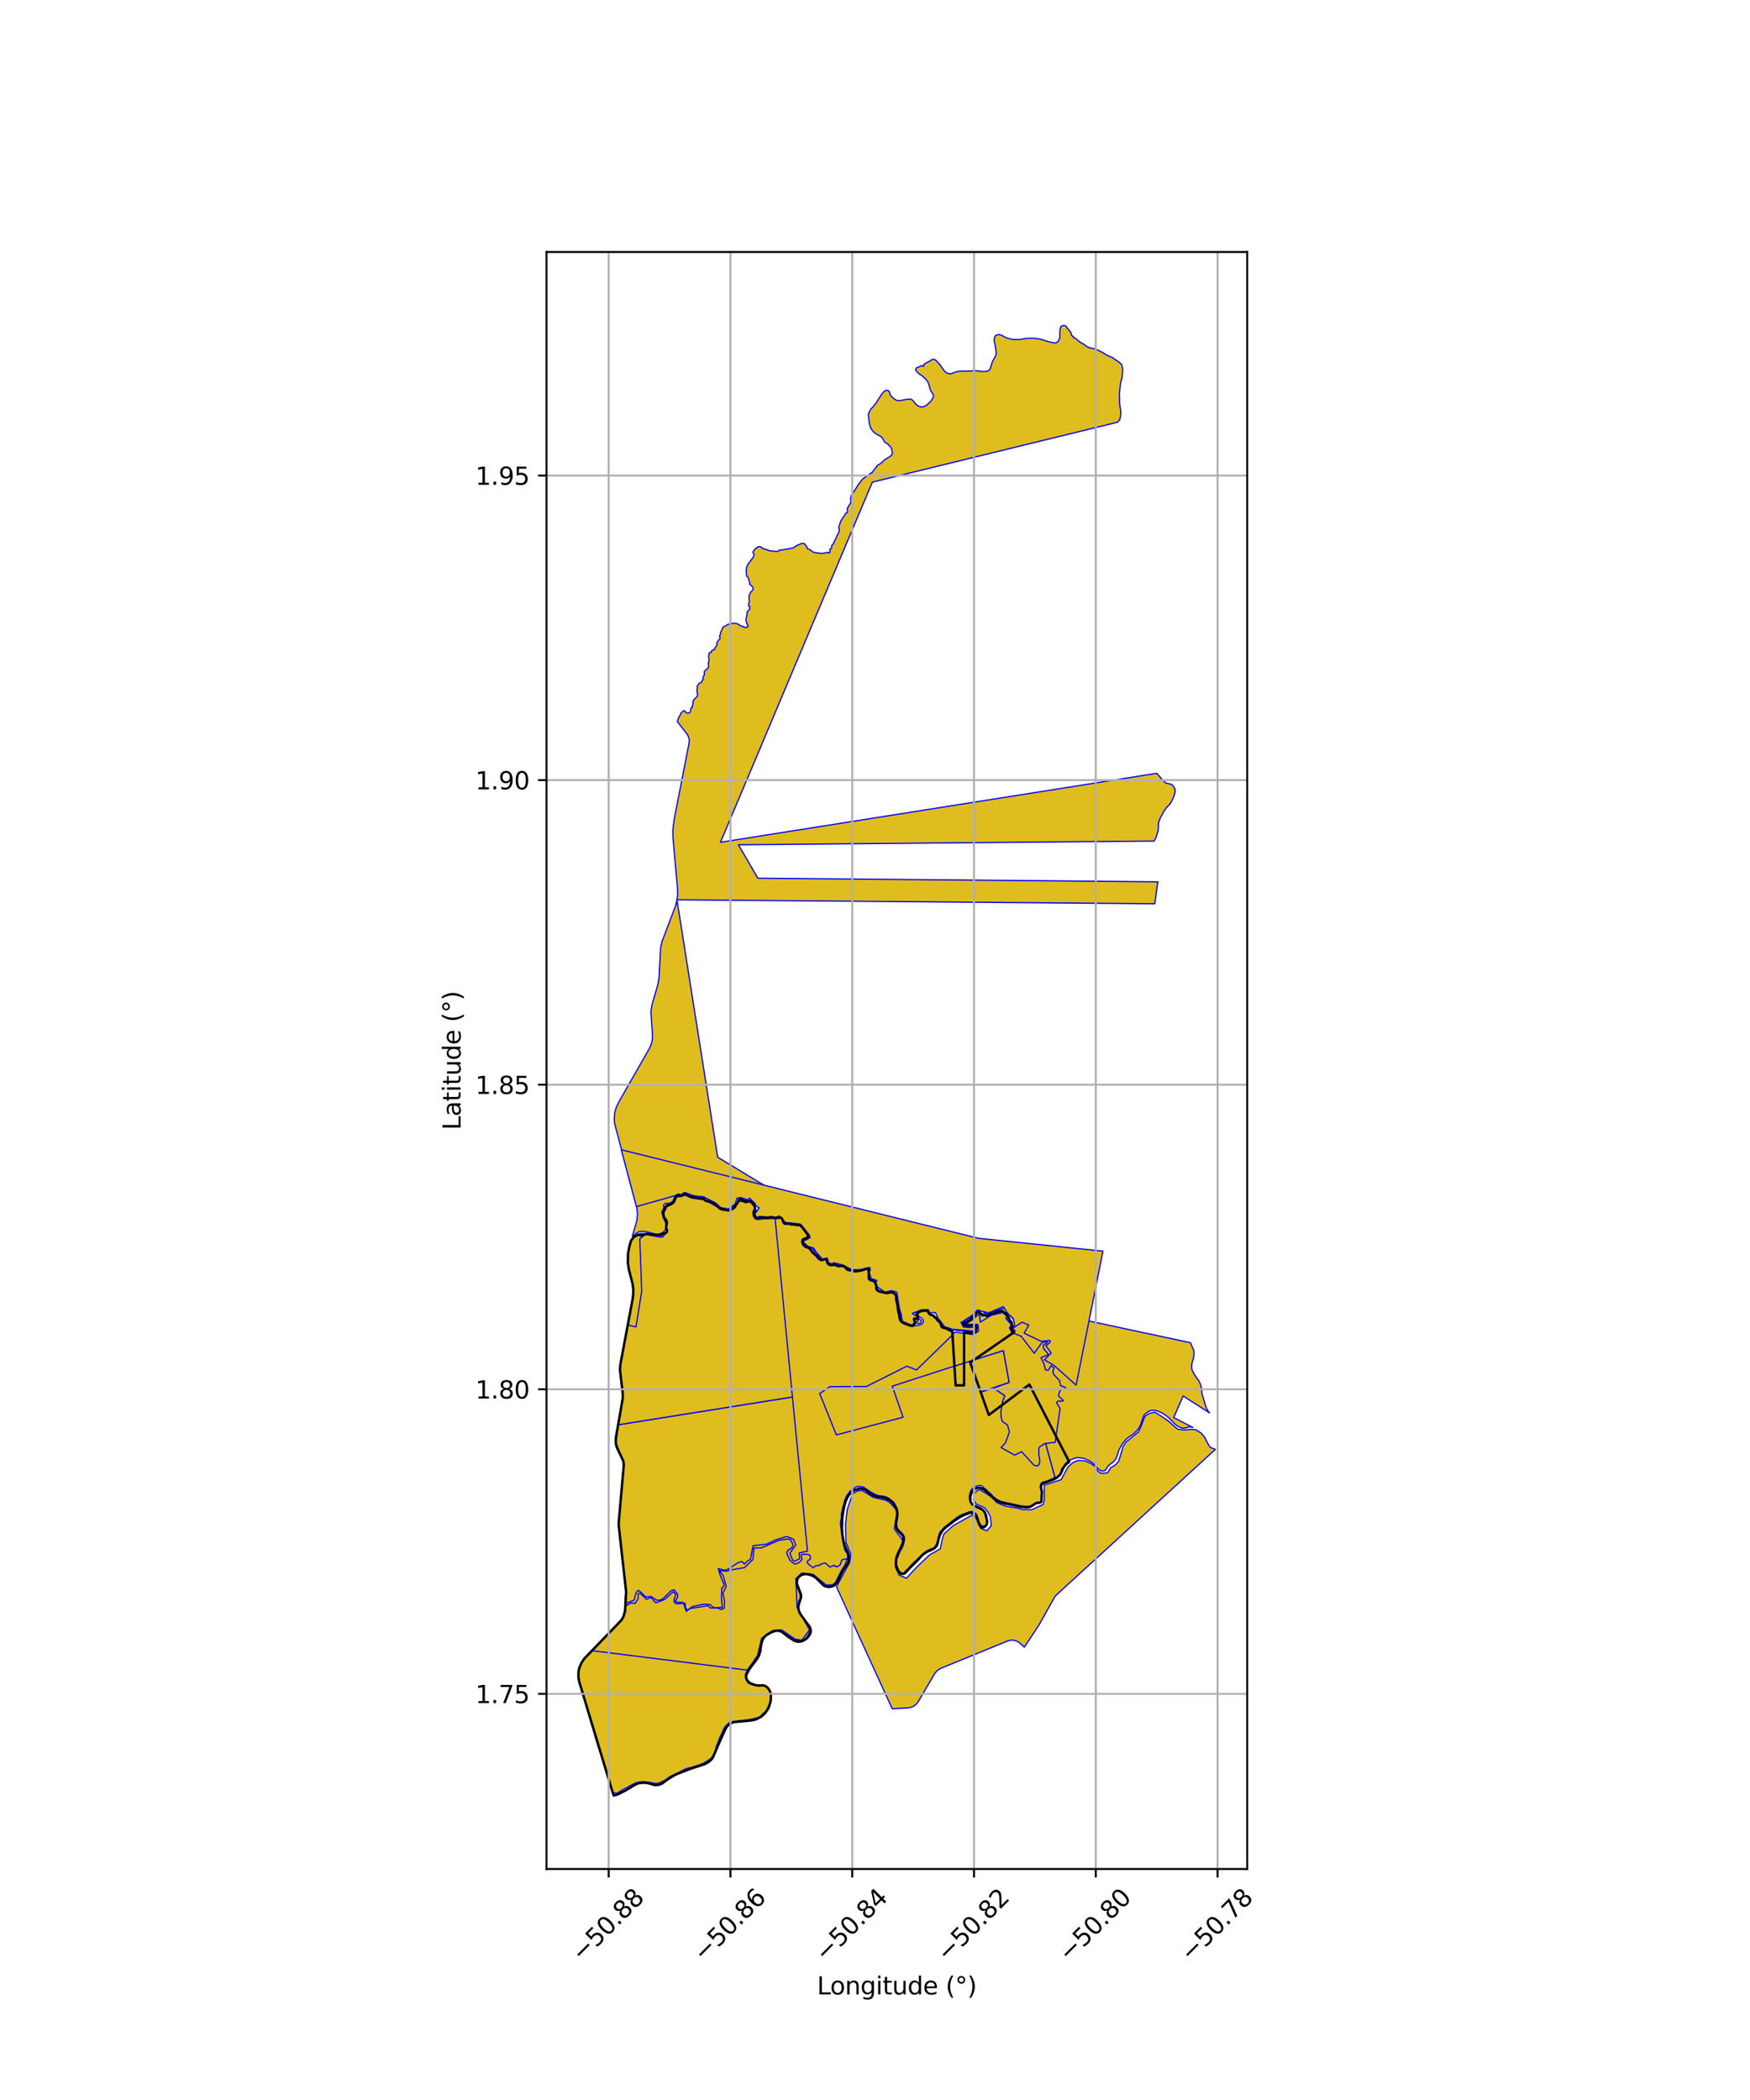 <?xml version="1.0" encoding="utf-8" standalone="no"?>
<!DOCTYPE svg PUBLIC "-//W3C//DTD SVG 1.1//EN"
  "http://www.w3.org/Graphics/SVG/1.1/DTD/svg11.dtd">
<svg xmlns:xlink="http://www.w3.org/1999/xlink" width="720pt" height="864pt" viewBox="0 0 720 864" xmlns="http://www.w3.org/2000/svg" version="1.1">
 <defs>
  <style type="text/css">*{stroke-linejoin: round; stroke-linecap: butt}</style>
 </defs>
 <g id="figure_1">
  <g id="patch_1">
   <path d="M 0 864 
L 720 864 
L 720 0 
L 0 0 
z
" style="fill: #ffffff"/>
  </g>
  <g id="axes_1">
   <g id="patch_2">
    <path d="M 224.857 768.96 
L 513.143 768.96 
L 513.143 103.68 
L 224.857 103.68 
z
" style="fill: #ffffff"/>
   </g>
   <g id="PatchCollection_1">
    <path d="M 475.102 580.984 
L 477.24 582.308 
L 480.889 584.746 
L 483.267 586.992 
L 484.543 587.985 
L 487.055 588.313 
L 490.22 588.103 
L 492.119 588.272 
L 494.185 589.622 
L 495.57 591.236 
L 497.125 594.268 
L 497.969 595.514 
L 500.039 596.309 
L 434.132 656.663 
L 427.439 668.609 
L 421.456 677.684 
L 419.964 676.339 
L 419.126 675.657 
L 418.066 675.104 
L 416.839 674.823 
L 415.708 674.835 
L 414.589 675.14 
L 387.646 686.165 
L 386.792 686.552 
L 386.002 687.034 
L 385.324 687.621 
L 384.761 688.275 
L 384.297 688.991 
L 378.018 699.73 
L 377.598 700.396 
L 377.119 700.979 
L 376.586 701.477 
L 375.973 701.907 
L 375.304 702.243 
L 374.582 702.503 
L 373.774 702.659 
L 367.091 703.055 
L 344.138 652.822 
L 349.605 642.751 
L 350.017 639.439 
L 348.062 634.666 
L 347.869 627.038 
L 348.59 621.023 
L 350.72 614.655 
L 352.768 613.401 
L 354.732 613.222 
L 359.304 616.08 
L 364.651 617.285 
L 366.368 618.484 
L 369.111 621.525 
L 367.983 629.077 
L 371.419 633.766 
L 371.111 635.791 
L 368.717 640.404 
L 368.379 644.705 
L 369.903 648.017 
L 372.937 649.326 
L 377.163 644.753 
L 382.454 639.71 
L 386.855 637.238 
L 387.663 633.277 
L 388.369 631.128 
L 392.173 627.687 
L 399.866 623.369 
L 401.944 624.76 
L 403.505 628.814 
L 405.996 629.797 
L 407.836 627.759 
L 407.459 624.093 
L 406.683 622.46 
L 405.05 620.304 
L 401.791 618.939 
L 400.44 616.899 
L 400.784 614.437 
L 402.196 613.134 
L 403.294 612.947 
L 408.238 616.078 
L 410.099 618.222 
L 413.601 619.649 
L 418.595 620.474 
L 421.061 621.13 
L 424.546 621.106 
L 429.138 619.004 
L 429.656 617.092 
L 429.614 611.021 
L 436.578 608.762 
L 439.341 603.625 
L 441.459 601.726 
L 443.443 600.888 
L 446.198 600.981 
L 448.631 602.013 
L 450.678 603.445 
L 451.803 605.418 
L 453.165 606.188 
L 455.657 605.979 
L 456.991 603.865 
L 458.973 602.663 
L 460.249 601.2 
L 461.394 597.514 
L 462.107 595.03 
L 463.404 593.192 
L 468.378 589.141 
L 469.223 587.392 
L 471.024 582.751 
L 472.854 581.543 
L 475.102 580.984 
" clip-path="url(#p6f207cb936)" style="fill: #e0bd1f; stroke: #0000ff; stroke-width: 0.5"/>
    <path d="M 408.803 571.079 
L 413.432 574.247 
L 412.574 576.406 
L 411.751 580.977 
L 411.965 583.281 
L 412.358 584.793 
L 414.468 586.269 
L 415.326 589.113 
L 413.645 593.648 
L 411.877 595.567 
L 350.285 608.01 
L 344.097 590.372 
L 371.53 583.086 
L 391.9 576.466 
L 408.803 571.079 
" clip-path="url(#p6f207cb936)" style="fill: #e0bd1f; stroke: #0000ff; stroke-width: 0.5"/>
    <path d="M 387.572 563.686 
L 391.9 576.466 
L 371.53 583.086 
L 367.124 570.309 
L 387.572 563.686 
" clip-path="url(#p6f207cb936)" style="fill: #e0bd1f; stroke: #0000ff; stroke-width: 0.5"/>
    <path d="M 412.831 555.657 
L 415.205 568.793 
L 391.9 576.466 
L 387.572 563.686 
L 412.831 555.657 
" clip-path="url(#p6f207cb936)" style="fill: #e0bd1f; stroke: #0000ff; stroke-width: 0.5"/>
    <path d="M 238.515 685.767 
L 289.57 701.49 
L 290.083 701.412 
L 290.326 701.186 
L 290.766 700.332 
L 291.306 699.228 
L 292.136 698.449 
L 292.433 698.068 
L 293.247 698.069 
L 293.728 698.292 
L 294.803 699.092 
L 295.718 699.464 
L 295.993 699.768 
L 296.134 700.123 
L 296.446 700.32 
L 296.804 700.308 
L 297.649 700.104 
L 297.978 700.077 
L 298.36 700.128 
L 299.541 700.355 
L 300.769 700.43 
L 301.655 700.56 
L 302.544 700.773 
L 303.029 700.742 
L 303.485 700.404 
L 303.856 699.788 
L 303.864 699.203 
L 304.262 698.477 
L 304.542 698.147 
L 306 697.214 
L 306.288 696.983 
L 307.227 696.906 
L 308.745 696.928 
L 308.766 697.069 
L 308.895 697.33 
L 308.869 697.727 
L 308.725 698.282 
L 308.638 698.801 
L 308.7 699.366 
L 308.974 699.837 
L 309.423 700.068 
L 309.968 700.044 
L 310.351 699.816 
L 310.548 699.378 
L 310.462 698.929 
L 310.348 698.48 
L 310.292 698.114 
L 310.345 697.899 
L 310.678 697.562 
L 311.371 697.131 
L 311.655 696.862 
L 311.866 696.651 
L 311.991 696.591 
L 312.283 696.502 
L 312.787 696.198 
L 313.08 695.651 
L 313.228 695.497 
L 313.471 695.135 
L 313.518 694.312 
L 313.268 693.684 
L 313.183 693.416 
L 313.193 693.276 
L 314.428 693.535 
L 316.842 696.136 
L 316.585 700.554 
L 313.325 705.847 
L 311.053 707.011 
L 304.594 707.644 
L 301.429 708.072 
L 299.185 709.434 
L 297.617 711.789 
L 294.714 718.564 
L 293.27 722.427 
L 246.198 718.918 
L 238.405 692.155 
L 238.064 690.571 
L 237.961 689.321 
L 238.05 687.731 
L 238.515 685.767 
" clip-path="url(#p6f207cb936)" style="fill: #e0bd1f; stroke: #0000ff; stroke-width: 0.5"/>
    <path d="M 282.247 491.242 
L 282.79 491.543 
L 283.306 491.953 
L 283.822 492.199 
L 284.583 492.555 
L 285.235 492.665 
L 285.887 492.801 
L 286.539 492.801 
L 287.273 492.911 
L 287.871 493.13 
L 288.604 493.513 
L 289.229 493.677 
L 289.745 493.841 
L 290.37 493.786 
L 291.186 494.087 
L 291.946 494.443 
L 292.49 494.799 
L 293.115 495.209 
L 293.767 495.537 
L 294.5 495.92 
L 294.935 496.331 
L 295.478 496.741 
L 296.022 497.124 
L 296.945 497.534 
L 297.842 497.863 
L 298.657 498.027 
L 299.499 498.164 
L 300.315 497.917 
L 300.885 497.589 
L 301.537 497.316 
L 302.135 496.96 
L 302.624 496.359 
L 302.869 495.702 
L 303.358 495.155 
L 303.603 494.499 
L 303.82 493.924 
L 304.363 493.623 
L 305.206 493.596 
L 305.858 493.952 
L 306.455 494.554 
L 306.999 494.855 
L 307.569 494.608 
L 307.868 494.225 
L 308.303 494.061 
L 309.009 494.581 
L 309.417 494.992 
L 309.933 495.429 
L 310.395 495.949 
L 310.476 496.578 
L 310.476 497.536 
L 310.286 498.165 
L 310.069 498.684 
L 309.906 499.532 
L 310.014 500.161 
L 310.422 500.763 
L 310.721 501.31 
L 311.155 501.556 
L 311.943 501.42 
L 312.596 501.092 
L 313.193 500.927 
L 313.737 501.064 
L 314.28 501.201 
L 314.851 501.311 
L 315.421 501.229 
L 316.209 501.311 
L 316.725 501.502 
L 317.364 501.188 
L 317.962 501.106 
L 318.668 501.133 
L 319.429 501.16 
L 320.135 501.188 
L 320.652 501.024 
L 321.684 501.188 
L 322.037 501.817 
L 322.173 502.665 
L 322.39 503.267 
L 322.798 503.677 
L 323.885 503.54 
L 324.7 503.513 
L 325.379 503.814 
L 326.276 503.896 
L 326.982 503.951 
L 327.553 504.115 
L 328.477 504.006 
L 329.427 504.252 
L 330.378 505.1 
L 330.813 505.921 
L 331.139 506.44 
L 331.682 507.015 
L 332.09 507.562 
L 332.334 508.054 
L 332.47 508.656 
L 331.872 509.203 
L 331.139 509.422 
L 330.595 509.559 
L 329.97 509.969 
L 329.862 510.762 
L 329.943 511.501 
L 330.459 512.239 
L 330.84 512.759 
L 331.383 513.252 
L 331.954 513.333 
L 332.877 513.416 
L 333.339 513.306 
L 333.883 513.498 
L 334.453 513.826 
L 334.861 514.373 
L 335.078 514.866 
L 335.295 515.413 
L 335.513 516.014 
L 335.839 516.726 
L 336.165 517.136 
L 336.599 517.628 
L 336.871 518.066 
L 337.333 518.449 
L 338.148 518.558 
L 338.692 518.394 
L 339.208 518.23 
L 339.778 518.148 
L 340.186 518.34 
L 340.294 518.805 
L 340.294 519.379 
L 340.485 519.872 
L 340.838 520.364 
L 341.3 520.555 
L 342.087 520.692 
L 342.549 520.638 
L 342.93 520.391 
L 343.338 520.282 
L 343.962 520.556 
L 344.315 520.857 
L 344.859 521.103 
L 345.402 521.076 
L 345.919 520.993 
L 346.38 520.939 
L 346.897 521.048 
L 347.522 521.24 
L 347.929 521.705 
L 348.255 522.061 
L 348.608 522.416 
L 349.07 522.662 
L 349.586 522.854 
L 350.402 522.827 
L 350.999 522.963 
L 351.57 523.237 
L 352.385 523.073 
L 353.254 522.991 
L 353.961 522.909 
L 354.885 522.608 
L 355.537 522.417 
L 356.162 522.225 
L 356.597 522.143 
L 357.058 522.225 
L 357.412 522.499 
L 357.384 523.155 
L 357.33 523.757 
L 357.52 524.578 
L 357.547 525.344 
L 357.737 525.946 
L 358.063 526.356 
L 358.471 526.602 
L 359.069 526.602 
L 359.612 526.821 
L 359.965 527.696 
L 360.128 528.517 
L 360.291 529.255 
L 360.59 529.912 
L 360.97 530.35 
L 361.514 530.76 
L 362.356 531.252 
L 363.144 531.663 
L 363.904 532.018 
L 364.692 532.155 
L 365.453 532.073 
L 366.241 531.827 
L 366.757 531.772 
L 367.301 531.772 
L 367.817 532.019 
L 368.415 532.292 
L 368.686 532.894 
L 368.849 533.605 
L 368.876 534.316 
L 368.904 534.754 
L 369.039 535.52 
L 369.202 536.341 
L 369.257 537.161 
L 369.392 537.763 
L 369.392 538.283 
L 369.256 538.912 
L 369.311 539.568 
L 369.365 539.951 
L 369.474 540.307 
L 369.772 540.663 
L 369.963 541.073 
L 370.071 541.647 
L 370.017 542.14 
L 370.125 542.796 
L 370.479 543.507 
L 370.913 543.972 
L 371.511 544.383 
L 372.19 544.793 
L 372.679 545.012 
L 373.576 545.231 
L 374.146 545.559 
L 374.88 545.614 
L 375.478 545.778 
L 376.103 545.395 
L 376.7 545.341 
L 377.298 545.341 
L 377.869 545.259 
L 378.63 545.094 
L 379.092 544.794 
L 379.717 544.247 
L 379.907 543.7 
L 379.744 542.961 
L 379.363 542.496 
L 378.766 542.031 
L 378.195 541.703 
L 377.733 541.429 
L 377.516 541.183 
L 377.489 540.745 
L 377.462 540.171 
L 378.223 539.843 
L 378.847 539.46 
L 379.472 539.378 
L 380.097 539.296 
L 380.614 539.378 
L 381.293 539.296 
L 381.809 539.405 
L 382.081 539.898 
L 382.325 540.39 
L 382.869 540.746 
L 383.439 541.019 
L 384.01 541.238 
L 384.39 541.512 
L 384.852 542.223 
L 385.124 542.688 
L 385.64 543.098 
L 386.129 543.481 
L 386.618 543.864 
L 386.944 544.384 
L 387.107 545.095 
L 387.134 545.642 
L 387.27 546.08 
L 387.84 546.271 
L 388.438 546.326 
L 389.144 546.627 
L 389.878 546.956 
L 390.285 547.165 
L 390.738 547.421 
L 391.227 547.731 
L 392.073 547.931 
L 393.187 570.008 
L 396.618 570.008 
L 396.681 548.375 
L 396.933 548.169 
L 397.44 548.224 
L 397.966 548.187 
L 398.418 548.26 
L 398.781 548.443 
L 399.306 548.589 
L 399.686 548.771 
L 400.356 548.753 
L 400.827 548.552 
L 401.226 548.242 
L 401.425 547.823 
L 401.607 547.331 
L 401.824 546.838 
L 402.005 546.455 
L 401.896 545.908 
L 401.733 545.562 
L 401.444 545.361 
L 400.918 545.215 
L 400.393 545.088 
L 399.958 545.014 
L 399.578 545.252 
L 399.198 545.489 
L 398.835 545.488 
L 398.346 545.415 
L 397.821 545.379 
L 397.259 545.415 
L 396.861 545.306 
L 396.589 545.087 
L 396.39 544.813 
L 396.408 544.412 
L 396.626 544.194 
L 397.115 544.084 
L 397.549 544.066 
L 398.147 543.793 
L 398.6 543.574 
L 399.234 543.173 
L 399.687 542.79 
L 400.23 542.334 
L 400.593 541.823 
L 400.901 541.422 
L 401.245 540.839 
L 401.535 540.547 
L 401.806 540.365 
L 401.969 539.945 
L 402.205 539.672 
L 402.604 539.544 
L 402.966 539.708 
L 403.256 540.037 
L 403.473 540.547 
L 403.618 540.93 
L 403.763 541.295 
L 404.034 541.496 
L 404.505 541.35 
L 404.813 541.24 
L 405.284 541.423 
L 405.755 541.623 
L 406.335 541.721 
L 406.697 541.259 
L 407.011 540.943 
L 407.518 540.918 
L 408.267 540.845 
L 409.112 540.505 
L 409.933 540.311 
L 410.416 540.068 
L 410.924 539.849 
L 411.528 539.606 
L 411.962 539.411 
L 412.566 539.509 
L 413.025 539.825 
L 413.411 540.19 
L 413.846 540.481 
L 414.112 540.797 
L 414.353 541.065 
L 414.643 541.405 
L 414.739 541.624 
L 414.595 541.843 
L 414.232 541.892 
L 414.16 542.232 
L 414.425 542.767 
L 414.715 543.18 
L 415.126 543.569 
L 415.488 543.934 
L 415.778 544.226 
L 416.092 544.518 
L 416.212 544.907 
L 416.212 545.417 
L 415.874 545.685 
L 415.705 546.074 
L 415.608 546.487 
L 415.826 547.022 
L 416.115 547.557 
L 416.598 547.995 
L 416.999 548.27 
L 399.196 560.586 
L 406.854 582.192 
L 423.526 569.636 
L 434.01 607.637 
L 433.487 608.161 
L 432.95 608.388 
L 432.526 608.53 
L 431.96 608.815 
L 431.395 609.185 
L 430.744 609.299 
L 430.066 609.555 
L 429.331 609.668 
L 428.652 609.981 
L 428.257 610.38 
L 428.115 610.978 
L 428.115 611.632 
L 428.2 612.201 
L 428.285 612.913 
L 428.482 613.454 
L 428.482 614.279 
L 428.482 614.82 
L 428.511 615.673 
L 428.525 616.328 
L 428.468 616.755 
L 428.454 617.182 
L 428.482 617.509 
L 428.383 617.794 
L 427.917 618.007 
L 427.563 618.135 
L 427.125 618.135 
L 426.786 618.178 
L 426.461 618.277 
L 426.008 618.434 
L 425.782 618.591 
L 425.485 618.832 
L 425.259 619.017 
L 425.005 619.217 
L 424.68 619.416 
L 424.213 619.53 
L 423.817 619.629 
L 423.28 619.714 
L 422.701 619.743 
L 422.135 619.714 
L 421.485 619.714 
L 420.821 619.614 
L 420.312 619.558 
L 419.789 619.486 
L 419.28 619.401 
L 418.856 619.287 
L 418.093 619.102 
L 417.358 618.959 
L 416.566 618.732 
L 415.69 618.618 
L 414.842 618.39 
L 414.107 618.305 
L 413.4 618.077 
L 412.637 617.906 
L 412.043 617.764 
L 411.223 617.479 
L 410.46 617.052 
L 409.951 616.767 
L 409.47 616.34 
L 408.849 615.885 
L 408.255 615.344 
L 407.859 614.803 
L 407.266 614.291 
L 406.615 613.807 
L 406.107 613.209 
L 405.739 612.868 
L 405.23 612.469 
L 404.75 612.128 
L 404.185 611.502 
L 403.676 611.188 
L 402.828 611.245 
L 402.149 611.302 
L 401.357 611.558 
L 400.594 611.985 
L 400.085 612.412 
L 399.661 612.867 
L 399.463 613.294 
L 399.18 613.892 
L 399.011 614.603 
L 398.813 615.6 
L 398.869 616.453 
L 398.954 617.079 
L 399.123 617.791 
L 399.491 618.332 
L 399.943 618.901 
L 400.339 619.385 
L 400.933 619.84 
L 401.696 620.125 
L 402.488 620.438 
L 403.109 620.694 
L 403.816 621.064 
L 404.41 621.491 
L 404.89 622.004 
L 405.145 622.687 
L 405.314 623.313 
L 405.54 624.053 
L 405.795 624.707 
L 405.936 625.334 
L 405.992 626.102 
L 405.964 626.757 
L 405.725 627.196 
L 405.128 627.772 
L 404.675 627.94 
L 404.222 627.844 
L 403.745 627.556 
L 403.339 627.148 
L 403.029 626.691 
L 402.767 626.067 
L 402.552 625.299 
L 402.409 624.626 
L 402.171 623.978 
L 401.98 623.545 
L 401.813 623.041 
L 401.432 622.705 
L 401.05 622.249 
L 400.501 622.008 
L 399.857 621.864 
L 399.261 621.912 
L 398.426 622.08 
L 397.758 622.417 
L 397.114 622.657 
L 396.542 622.873 
L 395.945 623.065 
L 395.325 623.377 
L 394.753 623.665 
L 394.132 624.049 
L 393.798 624.241 
L 393.345 624.577 
L 392.94 624.889 
L 392.558 625.249 
L 392.009 625.586 
L 391.58 625.922 
L 391.246 626.282 
L 390.721 626.642 
L 390.268 626.978 
L 389.839 627.411 
L 389.362 627.771 
L 388.789 628.107 
L 388.336 628.491 
L 388.026 628.899 
L 387.62 629.331 
L 387.262 629.788 
L 386.785 630.196 
L 386.594 630.772 
L 386.38 631.276 
L 386.236 631.781 
L 386.093 632.357 
L 385.95 632.837 
L 385.783 633.486 
L 385.616 634.302 
L 385.425 634.902 
L 385.258 635.286 
L 384.948 635.887 
L 384.59 636.439 
L 384.161 636.919 
L 383.636 637.111 
L 383.135 637.207 
L 382.61 637.399 
L 382.133 637.712 
L 381.513 638 
L 380.988 638.288 
L 380.463 638.672 
L 379.915 639.08 
L 379.438 639.608 
L 378.865 640.017 
L 378.46 640.545 
L 377.982 640.929 
L 377.505 641.433 
L 377.028 641.865 
L 376.456 642.346 
L 376.026 642.826 
L 375.549 643.282 
L 375.12 643.714 
L 374.667 644.195 
L 374.118 644.771 
L 373.593 645.467 
L 372.901 645.971 
L 372.52 646.5 
L 371.899 647.1 
L 371.399 647.292 
L 370.922 647.172 
L 370.468 646.908 
L 370.087 646.595 
L 369.8 646.139 
L 369.514 645.515 
L 369.252 644.842 
L 369.037 644.194 
L 368.847 643.522 
L 368.871 642.873 
L 368.823 642.249 
L 368.942 641.649 
L 369.085 641.192 
L 369.419 640.544 
L 369.634 639.968 
L 369.897 639.175 
L 370.254 638.479 
L 370.66 637.759 
L 371.28 636.678 
L 371.757 635.429 
L 371.996 634.325 
L 372.187 633.268 
L 372.187 632.596 
L 371.949 631.923 
L 371.519 631.251 
L 370.947 630.579 
L 370.136 629.906 
L 369.563 629.186 
L 369.134 628.753 
L 369.039 627.889 
L 368.944 627.168 
L 369.087 625.728 
L 369.278 624.399 
L 369.469 622.35 
L 369.151 620.749 
L 368.515 619.532 
L 367.752 618.059 
L 366.734 617.291 
L 365.653 616.394 
L 364.572 615.882 
L 363.363 615.561 
L 362.027 615.433 
L 360.628 615.113 
L 359.165 614.344 
L 357.829 613.576 
L 356.557 612.679 
L 355.285 611.847 
L 354.013 611.59 
L 352.359 611.654 
L 350.96 612.679 
L 349.751 613.447 
L 348.797 614.728 
L 348.097 615.944 
L 347.461 617.481 
L 347.143 618.89 
L 346.761 620.042 
L 346.443 621.643 
L 346.125 623.116 
L 346.124 624.589 
L 345.743 626.51 
L 345.933 628.367 
L 346.315 630.865 
L 346.633 632.978 
L 346.951 635.283 
L 347.65 637.909 
L 348.54 638.997 
L 348.795 640.79 
L 348.158 642.455 
L 347.84 643.928 
L 347.013 645.017 
L 345.932 646.553 
L 345.55 647.834 
L 344.723 649.435 
L 344.214 650.651 
L 342.942 651.676 
L 341.67 652.38 
L 340.207 652.508 
L 339.125 652.06 
L 337.981 651.163 
L 337.026 649.947 
L 335.945 648.922 
L 334.8 648.025 
L 333.804 647.534 
L 332.786 647.235 
L 331.853 647.022 
L 330.581 647.022 
L 329.309 647.491 
L 328.546 648.26 
L 327.952 648.9 
L 327.528 649.369 
L 327.316 650.351 
L 327.316 651.205 
L 327.57 652.016 
L 327.867 652.955 
L 328.375 653.809 
L 328.757 654.749 
L 329.139 655.859 
L 329.308 656.755 
L 329.181 657.78 
L 328.672 658.676 
L 328.418 659.743 
L 328.375 660.597 
L 328.375 661.963 
L 328.629 662.988 
L 328.799 663.927 
L 329.308 664.909 
L 329.986 665.635 
L 330.58 666.489 
L 331.258 667.428 
L 332.148 668.324 
L 332.742 669.136 
L 333.124 669.904 
L 333.166 670.801 
L 332.911 671.74 
L 332.53 672.636 
L 332.021 673.533 
L 331.257 674.216 
L 330.409 674.728 
L 329.773 675.155 
L 328.883 675.24 
L 327.78 674.856 
L 327.187 674.429 
L 326.211 673.959 
L 325.533 673.618 
L 324.854 673.02 
L 324.006 672.337 
L 323.413 671.824 
L 322.734 671.355 
L 321.674 670.757 
L 320.487 670.543 
L 319.597 670.586 
L 318.748 670.714 
L 317.985 670.97 
L 317.179 671.269 
L 316.628 671.61 
L 315.738 672.123 
L 315.313 672.293 
L 314.55 672.891 
L 314.084 673.233 
L 313.405 673.702 
L 313.278 674.641 
L 312.811 675.367 
L 312.769 676.605 
L 312.599 677.8 
L 312.557 678.782 
L 312.302 679.892 
L 311.878 680.959 
L 311.454 681.685 
L 310.86 682.582 
L 310.139 683.393 
L 309.673 684.204 
L 309.121 684.801 
L 308.655 685.57 
L 308.104 686.21 
L 307.722 686.978 
L 307.213 687.661 
L 306.874 688.43 
L 306.619 689.326 
L 306.831 690.479 
L 307.128 691.247 
L 307.637 692.229 
L 308.315 692.699 
L 309.094 692.961 
L 310.176 693.249 
L 311.13 693.313 
L 313.197 693.441 
L 314.151 693.377 
L 314.978 693.761 
L 315.678 694.306 
L 316.218 694.978 
L 316.822 696.067 
L 317.108 697.444 
L 317.108 698.5 
L 316.886 699.653 
L 316.727 700.805 
L 316.345 701.574 
L 315.995 702.278 
L 315.518 703.239 
L 314.691 704.391 
L 313.673 705.224 
L 312.973 706.248 
L 311.447 706.761 
L 310.174 707.081 
L 308.839 707.337 
L 307.439 707.593 
L 306.358 707.721 
L 305.086 707.849 
L 303.941 707.913 
L 302.86 708.169 
L 301.651 708.361 
L 300.125 708.681 
L 299.17 709.513 
L 297.898 710.986 
L 297.389 712.267 
L 296.944 713.355 
L 296.371 714.316 
L 295.799 715.788 
L 295.353 717.005 
L 294.717 718.478 
L 294.272 720.207 
L 293.826 721.487 
L 293.254 722.576 
L 292.236 723.664 
L 291.028 724.497 
L 289.692 725.265 
L 288.356 725.906 
L 287.02 726.29 
L 285.685 726.738 
L 284.54 727.122 
L 282.695 727.57 
L 281.486 728.018 
L 280.214 728.723 
L 278.624 729.555 
L 276.97 730.259 
L 275.444 731.028 
L 273.726 732.372 
L 271.881 733.205 
L 270.291 733.781 
L 269.019 733.653 
L 267.493 733.332 
L 266.093 733.14 
L 264.312 733.012 
L 262.955 733.204 
L 261.514 733.524 
L 259.733 734.421 
L 258.142 735.317 
L 256.043 736.405 
L 254.771 737.238 
L 253.563 737.878 
L 252.016 737.297 
L 238.352 692.059 
L 237.976 690.101 
L 238.005 687.774 
L 238.408 686.03 
L 239.284 684.026 
L 240.435 682.367 
L 254.602 667.795 
L 255.649 666.585 
L 256.489 665.178 
L 257.177 662.684 
L 257.623 655.067 
L 254.59 627.963 
L 254.543 626.516 
L 256.667 602.494 
L 256.369 600.939 
L 253.87 595.696 
L 253.51 594.505 
L 253.332 593.317 
L 253.347 592.026 
L 253.511 590.774 
L 255.909 577.611 
L 256.197 575.504 
L 256.231 573.897 
L 256.105 572.321 
L 255.131 564.865 
L 255.063 563.57 
L 255.104 562.503 
L 255.235 561.362 
L 260.306 534.348 
L 260.525 532.332 
L 260.534 530.249 
L 260.234 528.118 
L 258.697 522.131 
L 258.309 519.477 
L 258.408 515.555 
L 259.029 512.47 
L 259.767 510.001 
L 260.563 509.266 
L 261.351 508.91 
L 262.112 508.364 
L 262.873 507.899 
L 263.443 507.516 
L 264.258 507.516 
L 265.182 507.598 
L 265.97 507.735 
L 266.84 507.762 
L 267.519 508.008 
L 268.307 508.227 
L 269.258 508.555 
L 269.91 508.72 
L 270.806 508.692 
L 271.486 508.583 
L 272.328 508.309 
L 273.035 507.817 
L 273.578 507.325 
L 274.094 506.75 
L 274.42 506.067 
L 274.61 505.273 
L 274.719 504.316 
L 274.747 503.496 
L 274.638 502.73 
L 274.285 501.991 
L 273.904 501.253 
L 273.551 500.569 
L 273.307 499.912 
L 273.089 499.174 
L 273.225 498.463 
L 273.551 497.724 
L 273.769 497.122 
L 273.959 496.712 
L 274.339 496.302 
L 274.53 495.919 
L 275.046 495.782 
L 275.78 495.892 
L 276.35 495.974 
L 276.894 495.427 
L 277.247 494.852 
L 277.736 494.114 
L 277.981 493.156 
L 278.443 492.254 
L 278.959 491.898 
L 279.584 491.871 
L 280.182 491.953 
L 280.888 491.898 
L 281.268 491.597 
L 281.703 491.324 
L 282.247 491.242 
" clip-path="url(#p6f207cb936)" style="fill: #e0bd1f; stroke: #0000ff; stroke-width: 0.5"/>
    <path d="M 324.129 633.186 
L 325.292 633.516 
L 326.231 635.439 
L 326.053 636.422 
L 325.407 637.17 
L 324.331 637.656 
L 323.603 638.917 
L 325.069 642.029 
L 326.812 643.433 
L 327.432 643.432 
L 328.953 642.786 
L 329.974 641.543 
L 329.617 640.119 
L 330.013 639.437 
L 332.632 639.553 
L 333.311 640.006 
L 333.47 641.026 
L 333.168 641.678 
L 332.289 642.111 
L 332.131 642.939 
L 333.234 644.064 
L 334.597 644.997 
L 335.655 644.204 
L 337.126 644.053 
L 338.031 643.345 
L 339.592 643.113 
L 341.486 644.731 
L 343.324 643.953 
L 343.7 644.529 
L 344.47 644.603 
L 345.59 643.947 
L 346.156 642.492 
L 346.337 641.782 
L 348.125 641.413 
L 348.567 641.489 
L 348.556 641.642 
L 347.54 644.025 
L 346.165 646.182 
L 343.585 651.275 
L 342.386 652.049 
L 339.917 652.121 
L 334.555 647.744 
L 329.967 647.16 
L 327.434 649.468 
L 327.93 661.333 
L 333.046 670.616 
L 329.924 674.818 
L 327.052 674.335 
L 321.507 670.55 
L 318.014 670.779 
L 313.363 674.008 
L 311.669 681.089 
L 309.232 684.676 
L 307.354 687.124 
L 243.626 679.127 
L 254.602 667.795 
L 255.649 666.585 
L 256.489 665.178 
L 256.912 663.643 
L 257.177 662.684 
L 257.213 660.846 
L 259.665 659.463 
L 261.333 659.697 
L 262.564 657.695 
L 262.558 655.725 
L 263.297 655.457 
L 266.046 658.044 
L 267.772 657.204 
L 269.785 659.437 
L 273.397 658.102 
L 277.022 654.854 
L 278.018 655.983 
L 277.407 657.877 
L 277.267 658.957 
L 278.256 659.892 
L 281.197 659.648 
L 282.373 662.971 
L 283.834 661.807 
L 291.243 660.651 
L 292.394 661.615 
L 294.519 661.512 
L 295.739 661.738 
L 296.572 662.219 
L 297.976 661.67 
L 298.071 658.576 
L 297.464 655.471 
L 298.797 652.633 
L 297.489 648.155 
L 295.931 646.147 
L 298.92 646.447 
L 300.662 645.935 
L 306.341 644.951 
L 309.778 641.632 
L 310.217 636.9 
L 313.192 636.854 
L 320.451 633.743 
L 324.129 633.186 
" clip-path="url(#p6f207cb936)" style="fill: #e0bd1f; stroke: #0000ff; stroke-width: 0.5"/>
    <path d="M 437.319 133.92 
L 437.88 133.92 
L 438.528 134.137 
L 439.218 135.137 
L 440.038 136.049 
L 440.469 136.657 
L 440.685 137.222 
L 440.815 137.874 
L 441.117 138.178 
L 441.678 138.482 
L 441.671 138.927 
L 442.809 139.391 
L 443.926 140.453 
L 445.105 141.203 
L 446.037 141.703 
L 447.34 142.704 
L 448.768 143.204 
L 450.009 143.454 
L 451.313 143.891 
L 452.369 144.391 
L 453.734 145.079 
L 454.914 145.829 
L 456.341 146.579 
L 457.769 147.142 
L 458.825 147.954 
L 460.19 148.829 
L 461.432 149.892 
L 461.866 151.392 
L 461.866 152.829 
L 461.742 154.391 
L 461.617 155.579 
L 461.245 156.641 
L 460.996 157.891 
L 460.872 159.141 
L 460.686 160.453 
L 460.561 161.64 
L 460.561 162.953 
L 460.623 164.328 
L 460.561 165.39 
L 460.809 167.202 
L 461.057 168.827 
L 461.119 170.202 
L 460.995 171.389 
L 460.684 172.702 
L 459.815 173.706 
L 358.908 198.377 
L 296.414 346.536 
L 475.928 318.156 
L 476.652 318.961 
L 477.42 319.875 
L 478.118 320.648 
L 479.026 321.492 
L 479.515 322.125 
L 480.563 322.406 
L 481.54 322.547 
L 482.309 322.969 
L 482.937 323.742 
L 483.426 324.656 
L 483.496 325.711 
L 483.146 327.117 
L 482.727 328.312 
L 482.168 329.366 
L 481.609 330.421 
L 480.841 331.405 
L 480.003 332.108 
L 479.304 333.163 
L 478.676 334.076 
L 478.047 335.412 
L 477.488 336.256 
L 476.999 337.521 
L 476.65 338.505 
L 476.58 340.122 
L 476.51 341.81 
L 476.09 342.935 
L 475.671 344.481 
L 474.815 346.035 
L 303.81 347.566 
L 311.793 361.312 
L 476.374 362.806 
L 475.1 371.83 
L 278.519 370.201 
L 295.271 476.106 
L 383.94 529.779 
L 489.698 552.415 
L 490.024 552.839 
L 490.181 553.472 
L 490.391 553.894 
L 490.6 554.395 
L 490.81 554.764 
L 490.993 555.186 
L 491.15 555.66 
L 491.255 556.267 
L 491.228 557.137 
L 491.176 557.796 
L 491.097 558.455 
L 490.966 559.114 
L 490.73 559.747 
L 490.521 560.485 
L 490.364 561.039 
L 490.285 561.751 
L 490.285 562.41 
L 490.367 563.341 
L 490.675 564.139 
L 491.027 564.804 
L 491.38 565.381 
L 491.82 566.135 
L 492.261 566.801 
L 492.746 567.422 
L 493.186 568.043 
L 493.671 568.975 
L 494.067 570.039 
L 494.287 571.237 
L 494.419 572.302 
L 494.507 573.189 
L 494.728 574.077 
L 495.036 575.053 
L 495.3 575.984 
L 495.565 576.827 
L 495.785 577.714 
L 496.093 578.557 
L 496.446 579.533 
L 496.886 580.243 
L 497.239 580.908 
L 497.691 581.334 
L 486.764 574.357 
L 482.889 583.252 
L 490.776 587.277 
L 489.835 587.052 
L 489.108 587.096 
L 488.425 587.296 
L 487.587 587.517 
L 487.169 587.606 
L 486.552 587.562 
L 485.759 587.339 
L 485.12 587.007 
L 484.393 586.74 
L 483.864 586.208 
L 483.379 585.92 
L 483.027 585.52 
L 482.542 584.988 
L 482.058 584.456 
L 481.617 584.012 
L 481.088 583.502 
L 480.692 583.169 
L 480.163 582.747 
L 479.546 582.282 
L 478.996 581.927 
L 478.423 581.572 
L 477.916 581.239 
L 477.123 580.928 
L 476.594 580.662 
L 476.065 580.44 
L 475.272 580.263 
L 474.611 580.218 
L 473.994 580.218 
L 473.245 580.395 
L 472.584 580.662 
L 471.989 581.105 
L 471.526 581.46 
L 471.086 581.793 
L 470.645 582.303 
L 470.447 582.857 
L 470.27 583.323 
L 470.072 583.855 
L 469.896 584.299 
L 469.697 584.92 
L 469.521 585.497 
L 469.301 586.184 
L 468.926 586.96 
L 468.618 587.448 
L 468.309 587.959 
L 467.934 588.358 
L 467.516 588.823 
L 467.053 589.245 
L 466.48 589.821 
L 465.951 590.199 
L 465.312 590.664 
L 464.783 590.953 
L 464.343 591.307 
L 463.792 591.729 
L 463.307 592.15 
L 462.734 592.86 
L 462.337 593.303 
L 461.919 593.836 
L 461.456 594.523 
L 460.927 595.544 
L 460.486 596.342 
L 460.178 597.185 
L 459.825 598.294 
L 459.429 599.536 
L 458.944 600.423 
L 458.459 601.044 
L 457.754 601.754 
L 456.961 602.242 
L 456.212 602.907 
L 455.462 603.794 
L 455.154 604.371 
L 454.669 604.992 
L 453.92 605.258 
L 452.95 605.125 
L 452.157 604.592 
L 451.496 603.927 
L 450.659 603.039 
L 449.91 602.197 
L 449.029 601.531 
L 448.192 600.999 
L 447.311 600.644 
L 446.385 600.155 
L 445.196 599.889 
L 444.182 599.756 
L 443.345 599.712 
L 442.552 599.845 
L 441.494 600.199 
L 440.348 600.687 
L 439.687 601.086 
L 439.313 601.249 
L 438.902 601.659 
L 438.501 602.091 
L 438.044 602.552 
L 437.814 603.013 
L 437.442 603.561 
L 437.07 603.906 
L 436.755 604.454 
L 436.669 605.03 
L 436.526 605.52 
L 436.383 606.068 
L 436.097 606.529 
L 435.725 606.99 
L 435.209 607.422 
L 434.723 607.825 
L 434.01 607.637 
L 423.526 569.636 
L 416.999 548.27 
L 417.579 547.369 
L 416.984 547.066 
L 416.808 546.593 
L 417.043 545.824 
L 417.543 545.351 
L 417.572 544.76 
L 417.308 544.198 
L 417.044 543.34 
L 416.867 542.778 
L 416.339 542.098 
L 415.81 541.625 
L 415.369 541.004 
L 414.782 540.294 
L 414.283 539.82 
L 414.018 539.288 
L 413.636 538.963 
L 413.343 538.608 
L 412.961 538.401 
L 412.197 538.519 
L 411.521 538.785 
L 410.934 538.903 
L 410.287 539.14 
L 409.318 539.347 
L 408.73 539.554 
L 407.908 539.701 
L 407.144 540.056 
L 406.38 540.411 
L 405.645 540.44 
L 404.941 540.085 
L 404.412 539.671 
L 403.766 539.376 
L 403.119 539.05 
L 402.179 539.109 
L 401.592 539.464 
L 400.945 539.996 
L 400.475 540.736 
L 400.328 541.209 
L 399.711 541.741 
L 398.947 542.244 
L 398.213 542.628 
L 397.42 543.161 
L 396.832 543.515 
L 396.245 543.781 
L 395.716 544.107 
L 395.686 544.817 
L 395.892 545.438 
L 396.303 545.674 
L 396.891 545.911 
L 397.566 546.029 
L 398.036 546.177 
L 398.594 546.266 
L 398.888 546.325 
L 399.329 546.325 
L 399.74 546.059 
L 399.975 545.586 
L 400.504 545.616 
L 401.004 545.852 
L 401.327 546.118 
L 401.297 546.769 
L 401.121 547.272 
L 400.945 547.715 
L 400.151 548.041 
L 399.534 547.981 
L 398.8 547.863 
L 398.183 547.774 
L 397.537 547.774 
L 396.861 547.656 
L 396.156 547.596 
L 395.304 547.567 
L 394.599 547.537 
L 393.277 547.301 
L 392.19 547.153 
L 391.191 546.857 
L 390.721 546.635 
L 390.134 546.369 
L 389.664 546.073 
L 389.018 545.836 
L 388.459 545.836 
L 388.019 545.659 
L 387.784 545.126 
L 387.784 544.446 
L 387.608 543.914 
L 387.138 543.44 
L 386.638 543.056 
L 386.139 542.819 
L 385.728 542.08 
L 385.463 541.4 
L 385.375 540.572 
L 384.788 539.596 
L 384.494 538.827 
L 383.907 538.324 
L 382.702 538.442 
L 381.292 538.442 
L 380.499 538.442 
L 379.764 538.56 
L 378.648 538.826 
L 377.649 539.388 
L 376.973 539.832 
L 376.856 540.512 
L 377.032 541.695 
L 377.649 542.286 
L 378.207 542.73 
L 378.677 542.966 
L 379 543.233 
L 379.029 543.735 
L 378.736 544.238 
L 378.207 544.563 
L 377.443 544.504 
L 376.826 544.297 
L 375.916 544.386 
L 375.563 544.711 
L 375.034 544.888 
L 374.329 544.741 
L 373.418 544.356 
L 372.596 544.001 
L 371.891 543.705 
L 371.01 543.054 
L 370.745 542.374 
L 370.716 541.753 
L 370.54 540.304 
L 370.54 539.151 
L 370.217 538.175 
L 370.07 537.14 
L 369.894 536.075 
L 369.777 535.158 
L 369.63 533.945 
L 369.395 533.029 
L 369.248 532.082 
L 368.807 531.461 
L 367.897 531.017 
L 366.898 530.928 
L 365.87 531.224 
L 365.26 531.475 
L 364.614 531.505 
L 363.879 531.357 
L 363.292 531.12 
L 362.616 530.677 
L 362.264 530.204 
L 361.823 530.026 
L 361.236 529.819 
L 360.913 529.168 
L 360.619 528.252 
L 360.501 527.631 
L 360.472 526.98 
L 360.472 526.507 
L 359.943 526.152 
L 359.297 525.945 
L 358.739 525.826 
L 358.24 525.767 
L 358.004 525.264 
L 358.004 524.614 
L 358.005 523.845 
L 358.093 523.105 
L 358.093 522.603 
L 357.799 522.011 
L 357.3 521.538 
L 356.771 521.449 
L 356.037 521.567 
L 355.331 521.952 
L 354.421 522.159 
L 353.833 522.336 
L 352.981 522.365 
L 352.335 522.277 
L 351.806 522.247 
L 351.336 522.217 
L 350.719 522.099 
L 350.19 522.099 
L 349.632 522.099 
L 349.133 521.892 
L 348.663 521.448 
L 348.428 521.005 
L 347.899 520.62 
L 347.253 520.383 
L 346.636 520.295 
L 346.019 520.295 
L 345.549 520.324 
L 344.903 520.472 
L 344.345 520.383 
L 343.875 519.999 
L 343.404 519.792 
L 342.905 519.821 
L 342.083 520.117 
L 341.495 519.969 
L 341.054 519.673 
L 340.76 519.348 
L 340.672 519.111 
L 340.908 518.579 
L 340.79 518.195 
L 340.408 517.78 
L 339.762 517.632 
L 339.351 517.632 
L 338.851 517.721 
L 338.44 517.869 
L 337.94 517.958 
L 337.559 517.662 
L 337 516.922 
L 336.619 516.449 
L 336.149 516.006 
L 335.972 515.414 
L 335.884 514.941 
L 335.503 514.349 
L 335.238 513.994 
L 334.827 513.521 
L 334.122 513.137 
L 333.505 512.782 
L 332.917 512.604 
L 332.33 512.515 
L 331.772 512.397 
L 331.302 512.101 
L 330.92 511.628 
L 330.685 511.066 
L 330.802 510.563 
L 330.979 510.179 
L 331.596 509.854 
L 332.124 509.795 
L 332.741 509.558 
L 333.182 509.262 
L 333.388 508.878 
L 333.182 508.434 
L 332.977 507.872 
L 332.536 507.103 
L 332.125 506.571 
L 331.625 506.009 
L 331.332 505.477 
L 330.95 505.033 
L 330.45 504.471 
L 329.98 503.998 
L 329.364 503.613 
L 328.629 503.406 
L 327.953 503.376 
L 327.102 503.199 
L 326.485 503.288 
L 325.897 503.199 
L 325.309 502.962 
L 324.898 502.519 
L 324.693 501.661 
L 324.693 501.01 
L 324.281 500.448 
L 323.664 500.182 
L 323.106 499.946 
L 322.284 499.827 
L 321.344 500.093 
L 320.286 500.33 
L 319.581 500.418 
L 318.641 500.566 
L 317.848 500.596 
L 317.26 500.625 
L 316.908 500.832 
L 316.438 500.921 
L 315.351 500.714 
L 314.381 500.625 
L 313.676 500.447 
L 312.932 500.171 
L 312.423 500.329 
L 312.031 500.605 
L 311.483 500.763 
L 311.052 500.644 
L 310.66 500.132 
L 310.621 499.501 
L 310.582 499.067 
L 310.582 498.712 
L 311.013 498.16 
L 311.835 497.766 
L 312.11 497.135 
L 311.836 496.228 
L 311.326 495.715 
L 310.465 495.084 
L 309.916 494.651 
L 309.485 493.901 
L 308.937 493.349 
L 308.389 493.073 
L 307.645 492.915 
L 307.37 493.546 
L 307.018 493.94 
L 306.587 493.822 
L 306.039 493.467 
L 305.294 493.073 
L 304.707 492.836 
L 303.963 492.757 
L 303.179 493.309 
L 302.748 493.94 
L 302.474 494.611 
L 302.2 495.478 
L 302.004 495.912 
L 301.534 496.464 
L 300.907 496.74 
L 300.28 497.095 
L 299.654 497.331 
L 298.909 497.292 
L 298.008 497.134 
L 297.107 496.976 
L 296.363 496.7 
L 295.893 496.148 
L 295.149 495.359 
L 294.405 494.846 
L 293.112 494.255 
L 292.446 493.979 
L 291.585 493.545 
L 291.115 493.348 
L 290.488 493.111 
L 290.018 492.599 
L 289.235 492.362 
L 288.608 492.559 
L 287.981 492.598 
L 286.963 492.322 
L 286.414 492.283 
L 285.67 492.007 
L 285.122 491.77 
L 284.221 491.691 
L 283.477 491.257 
L 283.046 490.902 
L 282.341 490.547 
L 281.558 490.666 
L 281.048 491.06 
L 280.539 491.316 
L 280.049 491.415 
L 279.501 491.296 
L 278.914 491.237 
L 278.345 491.375 
L 277.797 491.947 
L 277.523 492.519 
L 277.268 493.012 
L 277.092 493.642 
L 276.896 494.017 
L 276.544 494.431 
L 275.897 494.806 
L 275.27 495.023 
L 274.565 495.16 
L 274.056 495.042 
L 273.488 495.239 
L 273.077 495.732 
L 273.018 496.225 
L 273.136 496.817 
L 272.92 497.428 
L 272.665 497.881 
L 272.45 498.197 
L 272.293 498.709 
L 272.391 499.301 
L 272.587 499.754 
L 272.763 500.425 
L 272.92 500.898 
L 273.174 501.332 
L 273.625 502.022 
L 273.879 502.633 
L 274.036 503.244 
L 274.016 503.836 
L 274.016 504.388 
L 274.075 505.019 
L 273.801 505.669 
L 273.448 506.379 
L 272.822 506.97 
L 272.351 507.325 
L 271.411 507.759 
L 270.471 507.956 
L 269.688 507.798 
L 268.904 507.601 
L 268.16 507.286 
L 267.142 507.049 
L 266.084 506.812 
L 265.301 506.694 
L 264.478 506.654 
L 263.068 506.694 
L 261.736 507.403 
L 260.992 508.074 
L 260.161 508.61 
L 262.043 502.139 
L 262.272 499.464 
L 261.976 496.681 
L 252.909 462.403 
L 252.685 460.616 
L 252.941 457.566 
L 253.632 455.321 
L 254.989 452.686 
L 267.153 431.4 
L 267.727 430.164 
L 268.261 428.451 
L 268.451 426.84 
L 268.438 425.304 
L 267.994 419.584 
L 267.844 416.249 
L 267.899 415.442 
L 268.268 413.321 
L 270.719 404.925 
L 271.151 402.056 
L 271.783 389.894 
L 272.377 387.369 
L 278.137 372.169 
L 278.822 368.271 
L 278.734 365.443 
L 276.855 344.36 
L 276.844 341.598 
L 276.937 340.27 
L 277.503 336.428 
L 283.552 305.449 
L 283.543 303.973 
L 283.045 302.597 
L 282.625 301.962 
L 278.679 296.902 
L 279.136 295.361 
L 279.589 294.644 
L 280.301 293.21 
L 280.948 292.689 
L 281.337 292.363 
L 281.854 292.559 
L 282.243 293.276 
L 283.084 293.406 
L 283.797 293.145 
L 283.991 293.015 
L 284.12 292.168 
L 284.185 291.581 
L 284.379 291.19 
L 284.768 291.19 
L 284.832 290.799 
L 284.897 290.278 
L 285.135 289.757 
L 285.005 289.366 
L 285.135 288.844 
L 285.221 288.41 
L 285.437 287.932 
L 286.818 286.499 
L 286.991 286.108 
L 286.991 285.673 
L 286.904 285.195 
L 286.775 284.718 
L 286.732 283.718 
L 286.905 283.132 
L 286.905 282.524 
L 286.905 282.046 
L 287.163 281.785 
L 287.423 281.525 
L 287.681 281.133 
L 288.07 280.96 
L 288.588 280.699 
L 288.76 280.352 
L 288.847 279.961 
L 289.062 279.787 
L 289.322 279.526 
L 289.278 279.222 
L 289.192 278.918 
L 289.278 278.744 
L 289.408 278.136 
L 289.753 277.702 
L 289.84 277.441 
L 289.753 276.963 
L 289.796 276.268 
L 290.055 275.921 
L 290.53 275.573 
L 290.962 275.182 
L 291.48 274.487 
L 291.566 273.835 
L 291.437 273.14 
L 291.523 272.532 
L 291.696 272.098 
L 291.653 271.576 
L 291.609 270.664 
L 291.609 270.273 
L 291.523 269.795 
L 291.825 268.97 
L 291.782 268.666 
L 291.998 268.492 
L 292.473 268.492 
L 292.646 268.188 
L 292.646 267.927 
L 292.991 267.667 
L 293.552 267.363 
L 294.026 267.146 
L 294.113 266.841 
L 294.113 266.581 
L 294.501 266.059 
L 294.717 265.712 
L 295.019 265.451 
L 294.89 264.669 
L 295.063 264.235 
L 295.451 263.67 
L 295.753 263.236 
L 296.228 262.758 
L 296.314 262.41 
L 296.055 261.976 
L 296.012 261.672 
L 296.271 261.324 
L 296.401 260.977 
L 296.487 260.151 
L 296.789 259.674 
L 297.134 258.805 
L 297.523 257.936 
L 298.515 257.501 
L 299.12 257.067 
L 299.853 256.763 
L 300.889 256.72 
L 301.278 256.416 
L 302.054 256.459 
L 302.831 256.459 
L 303.435 256.72 
L 304.169 257.024 
L 304.471 257.415 
L 305.205 257.632 
L 305.766 257.719 
L 306.197 258.11 
L 306.715 258.197 
L 307.449 257.98 
L 307.751 257.85 
L 307.751 257.372 
L 307.578 257.155 
L 307.233 256.373 
L 307.104 255.808 
L 306.931 255.504 
L 306.888 254.983 
L 306.974 254.331 
L 307.147 253.983 
L 307.233 253.201 
L 307.449 252.202 
L 307.32 251.898 
L 307.622 251.551 
L 307.838 251.116 
L 308.097 250.986 
L 308.442 250.769 
L 308.485 250.03 
L 308.485 249.596 
L 308.054 249.378 
L 307.967 248.683 
L 308.097 248.075 
L 308.27 247.554 
L 308.27 247.206 
L 308.27 246.815 
L 308.183 246.381 
L 308.183 245.642 
L 308.183 245.208 
L 308.356 244.687 
L 308.442 244.382 
L 308.615 244.078 
L 308.831 243.731 
L 308.961 243.47 
L 309.349 243.123 
L 309.651 242.819 
L 309.867 242.167 
L 309.737 241.602 
L 309.263 241.081 
L 308.961 240.777 
L 308.443 240.386 
L 308.4 239.734 
L 308.314 239.256 
L 308.098 238.691 
L 307.925 237.909 
L 307.623 237.388 
L 307.364 237.084 
L 307.148 236.997 
L 307.149 236.389 
L 307.062 235.781 
L 307.062 234.955 
L 307.019 234.39 
L 307.235 233.304 
L 307.71 232.218 
L 308.012 231.697 
L 308.659 231.045 
L 309.005 230.437 
L 309.695 229.568 
L 310.084 228.83 
L 310.3 228.222 
L 310.041 227.701 
L 309.782 227.396 
L 309.868 226.919 
L 310.343 226.267 
L 310.861 225.746 
L 311.422 225.268 
L 312.026 224.92 
L 312.76 224.877 
L 313.45 225.355 
L 313.795 225.702 
L 314.831 225.963 
L 316.083 226.354 
L 316.644 226.658 
L 317.636 226.658 
L 318.758 226.832 
L 319.535 226.876 
L 320.183 226.876 
L 320.355 226.572 
L 320.614 226.311 
L 321.607 226.311 
L 322.772 226.051 
L 323.333 226.007 
L 324.628 225.747 
L 325.793 225.53 
L 326.44 225.356 
L 327.131 224.878 
L 328.08 224.313 
L 328.857 224.053 
L 329.332 223.749 
L 330.152 223.532 
L 330.929 223.662 
L 331.446 224.27 
L 331.878 224.879 
L 332.137 225.617 
L 332.525 225.878 
L 333.043 226.052 
L 333.518 226.356 
L 333.992 226.747 
L 334.338 227.051 
L 335.287 227.355 
L 336.366 227.486 
L 337.1 227.616 
L 337.92 227.703 
L 338.783 227.616 
L 339.473 227.486 
L 340.552 227.225 
L 341.113 227.616 
L 341.329 227.356 
L 341.545 227.008 
L 341.415 226.574 
L 341.415 226.009 
L 341.674 225.835 
L 342.02 225.662 
L 342.192 225.314 
L 342.192 224.793 
L 342.192 224.445 
L 342.495 224.011 
L 342.969 223.707 
L 343.099 223.142 
L 343.142 222.794 
L 343.401 222.534 
L 344.005 221.274 
L 344.566 219.971 
L 345.084 219.145 
L 345.214 218.798 
L 345.343 218.19 
L 345.257 217.712 
L 345.128 217.19 
L 345.171 216.626 
L 345.689 215.062 
L 345.948 214.28 
L 346.768 213.107 
L 347.372 212.195 
L 347.761 211.326 
L 348.667 210.805 
L 348.667 210.327 
L 348.581 209.371 
L 349.056 208.285 
L 349.746 207.329 
L 350.135 206.243 
L 350.005 205.548 
L 350.135 204.071 
L 350.61 203.159 
L 351.516 201.986 
L 351.991 201.248 
L 353.027 199.553 
L 354.02 198.207 
L 354.667 197.381 
L 355.228 196.817 
L 357.602 195.296 
L 358.293 194.645 
L 358.81 194.428 
L 359.674 193.211 
L 360.537 192.169 
L 360.925 191.517 
L 362.263 190.735 
L 363.17 189.91 
L 364.335 188.867 
L 365.069 188.476 
L 365.846 188.042 
L 366.407 187.564 
L 366.881 187.217 
L 367.097 186.609 
L 367.097 185.87 
L 366.882 185.132 
L 366.752 184.48 
L 366.536 184.002 
L 365.587 183.046 
L 364.94 182.46 
L 364.552 182.286 
L 364.034 181.895 
L 363.732 181.504 
L 363.386 180.722 
L 362.998 180.287 
L 362.653 179.766 
L 362.308 179.505 
L 361.358 179.071 
L 359.891 178.158 
L 359.33 177.593 
L 358.812 176.942 
L 358.337 176.29 
L 358.035 175.595 
L 357.906 175.03 
L 357.69 174.292 
L 357.561 173.466 
L 357.475 172.641 
L 357.475 171.859 
L 357.259 171.12 
L 357.259 170.425 
L 357.734 169.339 
L 358.295 168.253 
L 358.943 167.688 
L 360.453 165.734 
L 361.316 164.43 
L 362.913 161.954 
L 363.69 161.086 
L 364.424 160.608 
L 365.158 160.608 
L 365.762 160.912 
L 366.021 161.651 
L 366.323 162.606 
L 366.97 163.302 
L 368.006 164.214 
L 368.912 164.735 
L 369.948 164.866 
L 371.372 164.605 
L 372.882 164.345 
L 374.005 164.215 
L 374.523 164.215 
L 375.127 164.432 
L 375.601 164.78 
L 376.162 165.475 
L 376.68 166.126 
L 377.327 166.734 
L 377.845 167.082 
L 378.622 167.343 
L 379.356 167.473 
L 380.348 167.213 
L 381.255 166.735 
L 382.032 165.91 
L 382.895 165.215 
L 383.413 164.389 
L 383.758 163.868 
L 384.06 162.999 
L 383.931 162.304 
L 383.586 161.739 
L 383.197 161.174 
L 382.68 160.175 
L 382.464 159.263 
L 382.248 158.568 
L 381.989 157.742 
L 381.687 157.004 
L 381.213 156.395 
L 380.781 155.918 
L 379.875 155.049 
L 379.228 154.484 
L 378.537 154.093 
L 377.847 153.571 
L 377.286 153.007 
L 376.811 152.442 
L 376.725 152.007 
L 376.854 151.747 
L 377.07 151.377 
L 377.415 151.16 
L 378.365 150.856 
L 378.796 150.596 
L 379.012 150.465 
L 379.271 150.379 
L 379.487 150.596 
L 379.746 150.683 
L 380.091 150.509 
L 380.091 150.248 
L 380.048 150.075 
L 380.437 149.683 
L 381.559 149.075 
L 382.551 148.554 
L 383.155 148.12 
L 383.501 147.903 
L 383.76 147.859 
L 384.019 147.859 
L 384.321 147.859 
L 384.709 148.033 
L 385.184 148.337 
L 385.874 149.119 
L 386.565 149.814 
L 387.083 150.553 
L 387.557 151.292 
L 388.075 151.987 
L 388.636 152.725 
L 389.024 153.116 
L 389.629 153.464 
L 390.319 153.725 
L 390.88 153.812 
L 391.182 153.768 
L 391.916 153.551 
L 392.822 153.16 
L 393.556 152.943 
L 394.678 152.726 
L 396.145 152.683 
L 397.958 152.683 
L 399.641 152.596 
L 401.022 152.51 
L 402.317 152.553 
L 403.611 152.814 
L 404.647 152.814 
L 405.899 152.771 
L 406.589 152.553 
L 407.15 152.119 
L 407.453 151.598 
L 407.625 150.903 
L 407.927 149.904 
L 408.23 149.035 
L 408.532 148.383 
L 409.179 147.254 
L 409.74 146.037 
L 409.913 145.516 
L 409.741 144.126 
L 409.525 142.649 
L 409.396 141.954 
L 409.18 140.868 
L 409.007 139.999 
L 409.094 139.391 
L 409.223 138.609 
L 409.439 138.261 
L 409.914 137.87 
L 411.036 137.653 
L 412.029 137.914 
L 413.107 138.522 
L 414.014 138.957 
L 414.575 139.174 
L 415.438 139.348 
L 416.388 139.609 
L 417.121 139.696 
L 418.027 139.696 
L 419.322 139.652 
L 421.049 139.435 
L 422.214 139.218 
L 424.285 139.175 
L 425.666 139.175 
L 426.572 139.306 
L 428.169 139.567 
L 429.766 140.045 
L 431.363 140.566 
L 433.132 140.957 
L 434.039 141.088 
L 434.815 140.914 
L 435.506 140.219 
L 435.808 139.567 
L 436.024 139.046 
L 436.024 138.438 
L 436.024 137.656 
L 436.11 136.7 
L 436.068 136.049 
L 436.197 135.223 
L 436.37 134.615 
L 436.629 134.224 
L 437.319 133.92 
" clip-path="url(#p6f207cb936)" style="fill: #e0bd1f; stroke: #0000ff; stroke-width: 0.5"/>
    <path d="M 326.03 574.756 
L 332.225 638.165 
L 328.811 638.93 
L 328.974 641.286 
L 326.945 642.338 
L 326.105 641.853 
L 324.961 639.032 
L 327.438 635.626 
L 326.426 633.234 
L 323.681 632.151 
L 319.365 633.458 
L 315.299 635.362 
L 309.833 635.94 
L 308.757 641.546 
L 307.427 642.345 
L 306.255 643.513 
L 305.336 642.473 
L 303.848 642.793 
L 299.294 645.792 
L 297.967 646.009 
L 295.512 645.336 
L 296.234 647.928 
L 297.893 651.815 
L 297.766 652.652 
L 296.956 653.471 
L 296.84 657.436 
L 297.151 661.33 
L 293.71 661.493 
L 292.143 660.172 
L 289.573 660.021 
L 285.026 660.937 
L 283.142 662.235 
L 282.56 662.177 
L 282.082 661.568 
L 281.88 659.719 
L 280.69 659.256 
L 278.329 659.164 
L 277.884 658.622 
L 278.816 657.162 
L 278.756 655.888 
L 277.33 654.06 
L 276.048 654.504 
L 272.774 657.764 
L 271.275 658.429 
L 270.009 658.273 
L 267.82 656.8 
L 265.731 657.088 
L 264.021 655.385 
L 262.671 654.294 
L 261.847 655.089 
L 261.526 655.901 
L 260.855 658.347 
L 258.092 659.464 
L 257.058 659.073 
L 257.594 654.391 
L 255.802 638.653 
L 254.563 627.298 
L 256.634 603.663 
L 256.077 600.164 
L 253.386 593.775 
L 254.413 586.188 
L 326.03 574.756 
" clip-path="url(#p6f207cb936)" style="fill: #e0bd1f; stroke: #0000ff; stroke-width: 0.5"/>
    <path d="M 281.814 491.712 
L 284.481 492.88 
L 287.707 493.417 
L 289.806 493.631 
L 294.912 496.45 
L 296.724 497.764 
L 300.021 498.272 
L 302.484 496.507 
L 303.895 494.22 
L 305.644 494.366 
L 306.741 494.87 
L 308.504 494.486 
L 309.487 495.191 
L 310.289 496.167 
L 310.861 498.271 
L 310.092 499.441 
L 310.482 500.877 
L 311.765 501.758 
L 314.01 501.485 
L 318.9 501.305 
L 326.03 574.756 
L 254.413 586.188 
L 256.188 574.251 
L 255.059 563.241 
L 258.313 545.1 
L 261.651 545.942 
L 264.022 531.213 
L 263.226 509.736 
L 265.117 508.159 
L 266.268 507.976 
L 271.046 508.943 
L 272.61 508.986 
L 273.876 507.387 
L 274.295 506.489 
L 274.01 503.521 
L 272.709 500.446 
L 273.17 498.486 
L 274.519 496.364 
L 276.734 495.309 
L 278.371 492.467 
L 279.988 492.347 
L 281.814 491.712 
" clip-path="url(#p6f207cb936)" style="fill: #e0bd1f; stroke: #0000ff; stroke-width: 0.5"/>
    <path d="M 255.632 473.064 
L 402.613 509.484 
L 453.788 514.758 
L 442.744 569.905 
L 433.632 561.747 
L 429.691 559.463 
L 432.492 556.682 
L 430.307 553.669 
L 431.919 552.4 
L 432.095 551.558 
L 428.21 551.794 
L 421.357 548.511 
L 423.266 545.169 
L 420.459 543.994 
L 416.93 546.337 
L 417.486 545.038 
L 416.834 542.397 
L 414.571 540.338 
L 412.778 537.591 
L 406.637 540.157 
L 402.185 538.956 
L 399.81 541.323 
L 395.4 544.11 
L 396.349 545.958 
L 398.811 546.197 
L 401.132 545.997 
L 400.977 547.072 
L 400.046 547.581 
L 391.959 546.905 
L 388.556 545.797 
L 387.561 544.37 
L 385.927 542.367 
L 384.83 540 
L 382.633 540.196 
L 381.869 538.809 
L 379.075 538.91 
L 375.346 540.371 
L 377.658 542.125 
L 377.652 543.52 
L 374.901 545.166 
L 371.179 543.589 
L 370.904 541.151 
L 370.006 538.171 
L 369.012 531.644 
L 366.792 531.001 
L 364.037 531.575 
L 360.884 529.437 
L 360.153 527.507 
L 360.862 526.855 
L 358.374 526.013 
L 357.666 523.481 
L 358.099 522.278 
L 357.804 521.428 
L 353.974 522.331 
L 350.613 522.388 
L 346.588 520.397 
L 342.979 519.506 
L 342.314 520.021 
L 340.919 519.483 
L 340.331 517.591 
L 338.279 517.986 
L 335.739 515.052 
L 334.639 513.408 
L 332.419 512.787 
L 330.236 510.793 
L 333.294 509.24 
L 333.016 508.183 
L 329.454 503.683 
L 328.993 503.582 
L 325.194 503.116 
L 323.224 502.993 
L 320.581 500.253 
L 319.221 500.817 
L 312.362 500.53 
L 311.477 500.899 
L 310.5 499.556 
L 312.353 496.971 
L 310.884 495.951 
L 310.727 495.224 
L 308.308 492.915 
L 307.657 493.625 
L 304.659 492.691 
L 303.207 492.977 
L 302.472 495.315 
L 299.731 497.42 
L 296.514 496.827 
L 294.643 495.084 
L 289.571 492.418 
L 285.814 492.041 
L 281.597 490.613 
L 280.202 491.544 
L 279.221 491.197 
L 277.592 491.978 
L 261.841 496.429 
L 255.632 473.064 
" clip-path="url(#p6f207cb936)" style="fill: #e0bd1f; stroke: #0000ff; stroke-width: 0.5"/>
    <path d="M 412.465 540.061 
L 414.217 541.465 
L 413.86 542.437 
L 415.79 544.633 
L 416.004 545.281 
L 415.325 546.325 
L 416.29 548.268 
L 420.152 549.781 
L 425.514 556.765 
L 428.554 552.553 
L 430.7 551.87 
L 430.95 552.301 
L 429.198 553.489 
L 429.34 554.821 
L 431.414 557.341 
L 428.303 558.565 
L 429.483 561.048 
L 430.127 563.532 
L 431.235 563.821 
L 432.451 561.877 
L 433.63 562.741 
L 433.202 564.109 
L 433.416 565.368 
L 435.883 567.961 
L 436.383 570.084 
L 438.206 570.768 
L 438.457 571.273 
L 437.956 571.596 
L 436.562 571.56 
L 435.739 573 
L 435.526 574.401 
L 437.521 576.231 
L 437.075 576.501 
L 435.287 576.411 
L 434.691 577.131 
L 436.151 579.471 
L 434.145 593.419 
L 429.884 593.899 
L 427.739 595.278 
L 427.441 595.908 
L 427.381 598.308 
L 427.827 601.248 
L 427.47 602.597 
L 426.725 603.167 
L 425.414 602.837 
L 420.349 597.287 
L 417.429 598.667 
L 411.877 595.567 
L 413.645 593.648 
L 415.326 589.113 
L 414.468 586.269 
L 412.358 584.793 
L 411.965 583.281 
L 411.751 580.977 
L 412.574 576.406 
L 413.432 574.247 
L 408.803 571.079 
L 415.205 568.793 
L 412.831 555.657 
L 387.572 563.686 
L 367.124 570.309 
L 371.53 583.086 
L 344.097 590.372 
L 337.241 573.331 
L 341.523 570.495 
L 356.445 570.448 
L 373.084 562.099 
L 377.088 563.635 
L 390.909 550.183 
L 392.917 548.059 
L 400.451 549.095 
L 402.596 547.655 
L 402.382 544.955 
L 397.34 544.775 
L 400.522 542.723 
L 402.847 540.42 
L 403.348 543.983 
L 407.852 541.14 
L 412.465 540.061 
" clip-path="url(#p6f207cb936)" style="fill: #e0bd1f; stroke: #0000ff; stroke-width: 0.5"/>
   </g>
   <g id="PatchCollection_2">
    <path d="M 291.54 494.303 
L 292.849 494.699 
L 293.053 494.872 
L 293.846 495.186 
L 296.109 497.153 
L 296.802 497.42 
L 299.962 497.974 
L 300.342 497.87 
L 302.017 497.034 
L 302.427 496.49 
L 302.834 495.665 
L 303.423 494.979 
L 303.862 493.915 
L 304.158 493.627 
L 304.628 493.484 
L 305.028 493.543 
L 306.334 494.374 
L 307.304 494.382 
L 308.565 494.035 
L 308.877 494.234 
L 309.31 494.875 
L 310.19 495.803 
L 310.419 496.212 
L 310.625 496.962 
L 310.606 497.449 
L 310.449 497.914 
L 310.086 498.492 
L 310 499.041 
L 310.264 500.359 
L 310.599 500.943 
L 310.939 501.245 
L 311.331 501.355 
L 311.733 501.315 
L 312.726 500.774 
L 315.575 501.129 
L 316.147 501.064 
L 317.026 500.731 
L 318.231 500.931 
L 318.822 501.079 
L 319.193 501.021 
L 319.858 501.103 
L 321.082 500.971 
L 321.429 501.106 
L 321.711 501.365 
L 321.936 501.831 
L 322.274 502.86 
L 322.639 503.267 
L 323.158 503.439 
L 324.817 503.507 
L 325.678 503.817 
L 326.585 503.791 
L 327.527 503.986 
L 328.707 504.004 
L 329.304 504.289 
L 329.847 504.695 
L 332.081 507.654 
L 332.466 508.487 
L 332.43 508.82 
L 332.165 509.193 
L 331.858 509.399 
L 330.696 509.853 
L 330.281 510.427 
L 330.183 510.776 
L 330.286 511.711 
L 330.555 512.213 
L 331.289 512.817 
L 332.673 513.403 
L 333.496 514.176 
L 334.438 515.465 
L 334.867 515.843 
L 336.088 516.819 
L 336.531 517.512 
L 336.968 517.956 
L 337.918 518.429 
L 338.388 518.42 
L 339.348 518.092 
L 339.936 518.19 
L 340.208 518.584 
L 340.227 519.133 
L 340.427 519.619 
L 340.832 520.066 
L 341.348 520.375 
L 342.262 520.568 
L 342.591 520.504 
L 342.943 520.317 
L 343.582 520.37 
L 344.137 520.725 
L 344.59 520.876 
L 345.416 520.942 
L 346.512 520.856 
L 347.353 521.061 
L 347.614 521.257 
L 348.439 522.242 
L 349.1 522.55 
L 350.162 522.61 
L 351.352 522.986 
L 352.201 523.059 
L 353.734 522.854 
L 355.276 522.481 
L 356.53 522.016 
L 357.116 522.075 
L 357.337 522.361 
L 357.484 524.701 
L 357.415 525.798 
L 357.498 526.054 
L 357.755 526.44 
L 358.261 526.764 
L 359.039 526.888 
L 359.718 527.28 
L 360.147 527.835 
L 360.426 528.54 
L 360.622 530.364 
L 360.886 530.866 
L 361.577 531.304 
L 364.218 531.933 
L 365.141 531.947 
L 366.122 531.745 
L 366.748 531.736 
L 367.494 531.898 
L 368.049 532.207 
L 368.378 532.587 
L 368.616 533.106 
L 368.691 533.59 
L 368.745 534.89 
L 369.117 536.279 
L 369.498 538.589 
L 369.79 539.694 
L 370.15 542.498 
L 370.563 543.368 
L 370.997 543.865 
L 371.935 544.421 
L 374.532 545.37 
L 375.487 545.438 
L 375.847 545.302 
L 376.241 544.826 
L 376.37 544.371 
L 376.339 543.947 
L 376.056 542.633 
L 376.303 542.48 
L 376.565 542.487 
L 377.279 542.609 
L 377.557 542.467 
L 377.747 542.19 
L 377.759 541.792 
L 377.471 541.279 
L 377.409 540.688 
L 377.552 540.296 
L 377.845 539.982 
L 378.729 539.504 
L 379.378 539.312 
L 381.161 539.24 
L 381.593 539.421 
L 381.803 539.654 
L 381.927 539.978 
L 382.297 540.525 
L 382.847 540.937 
L 384.123 541.293 
L 384.505 541.942 
L 385.256 542.386 
L 385.655 543.154 
L 386.345 543.732 
L 386.922 544.376 
L 387.072 544.713 
L 387.238 545.585 
L 387.639 546.072 
L 388.155 546.311 
L 389.2 546.528 
L 390.77 547.35 
L 391.79 547.694 
L 393.181 569.972 
L 396.661 569.972 
L 396.661 548.122 
L 398.746 548.263 
L 399.753 548.495 
L 400.487 548.372 
L 401.056 548.038 
L 401.483 547.54 
L 401.877 546.125 
L 401.715 545.723 
L 401.349 545.397 
L 400.52 545.161 
L 400.05 545.209 
L 398.781 545.539 
L 396.606 545.216 
L 396.369 544.954 
L 396.439 544.557 
L 396.62 544.389 
L 397.471 544.061 
L 399.112 543.048 
L 401.008 541.367 
L 401.35 540.673 
L 401.98 539.971 
L 402.414 539.747 
L 402.791 539.753 
L 403.07 539.911 
L 403.456 540.414 
L 403.997 540.802 
L 404.796 540.956 
L 405.963 541.29 
L 406.453 541.163 
L 407.327 540.679 
L 408.449 540.425 
L 411.139 539.506 
L 412.415 539.394 
L 412.721 539.537 
L 413.808 540.434 
L 414.336 541.018 
L 414.889 541.897 
L 415.63 543.45 
L 416.222 544.156 
L 416.44 545.118 
L 416.399 545.507 
L 416.185 546.625 
L 416.288 547.084 
L 416.516 547.498 
L 416.852 547.831 
L 417.263 548.054 
L 399.171 560.586 
L 406.825 582.168 
L 423.526 569.636 
L 439.916 601.468 
L 439.137 601.993 
L 438.026 603.135 
L 437.392 604.121 
L 436.284 606.561 
L 435.154 607.683 
L 434.378 608.225 
L 433.544 608.67 
L 431.796 609.333 
L 429.089 610.316 
L 428.651 610.69 
L 428.364 611.185 
L 428.251 611.752 
L 428.303 612.24 
L 428.691 613.694 
L 428.477 617.687 
L 428.404 617.848 
L 427.913 618.208 
L 426.417 618.399 
L 425.783 618.701 
L 424.695 619.487 
L 423.934 619.897 
L 423.339 620.073 
L 422.105 620.189 
L 419.648 619.896 
L 414.974 618.838 
L 413.518 618.651 
L 411.496 618.031 
L 410.616 617.631 
L 409.417 616.937 
L 408.615 616.338 
L 406.822 614.555 
L 405.056 613.002 
L 403.872 612.329 
L 403.062 612.127 
L 401.962 612.212 
L 400.963 612.655 
L 400.308 613.246 
L 399.885 613.841 
L 399.333 615.242 
L 399.174 616.673 
L 399.384 617.967 
L 399.81 618.684 
L 400.271 619.125 
L 401.193 619.623 
L 403.969 620.944 
L 404.604 621.485 
L 405.153 622.204 
L 405.652 623.383 
L 406.171 626.165 
L 406.02 626.973 
L 405.702 627.571 
L 405.187 628.115 
L 404.783 628.335 
L 404.029 628.424 
L 403.871 628.376 
L 403.482 628.097 
L 403.043 627.543 
L 401.516 623.537 
L 400.862 622.89 
L 400.448 622.659 
L 399.469 622.445 
L 398.895 622.5 
L 396.769 623.279 
L 395.285 623.987 
L 392.559 625.76 
L 389.336 628.206 
L 388.199 629.263 
L 387.086 630.762 
L 386.568 631.872 
L 386.302 632.738 
L 385.666 635.405 
L 385.472 635.803 
L 385.036 636.434 
L 384.387 637.049 
L 383.714 637.459 
L 381.604 638.326 
L 379.892 639.45 
L 378.956 640.368 
L 377.426 642.052 
L 374.941 644.485 
L 372.271 647.275 
L 371.757 647.518 
L 371.253 647.586 
L 370.828 647.525 
L 370.486 647.343 
L 369.577 646.347 
L 368.885 644.971 
L 368.632 643.865 
L 368.609 642.194 
L 368.794 641.011 
L 369.297 639.531 
L 371.44 634.879 
L 371.713 633.259 
L 371.62 632.368 
L 371.348 631.788 
L 369.099 629.296 
L 368.638 628.238 
L 368.522 627.555 
L 368.626 626.304 
L 369.136 624.012 
L 369.078 622.17 
L 368.92 621.293 
L 368.425 619.954 
L 367.653 618.755 
L 366.932 617.979 
L 366.195 617.363 
L 365.352 616.836 
L 364.508 616.454 
L 362.926 616.056 
L 360.459 615.702 
L 359.115 615.145 
L 357.52 614.12 
L 355.959 612.926 
L 355.246 612.628 
L 354.241 612.445 
L 353.492 612.488 
L 352.083 612.849 
L 351.3 613.23 
L 350.605 613.707 
L 349.398 614.909 
L 348.688 615.922 
L 347.883 617.772 
L 347.312 619.84 
L 346.879 622.016 
L 346.471 625.256 
L 346.415 628.805 
L 346.587 631.554 
L 346.99 633.905 
L 347.654 636.09 
L 348.906 638.963 
L 349.122 639.834 
L 349.238 640.945 
L 349.156 642.363 
L 348.775 643.469 
L 347.584 644.868 
L 346.699 646.329 
L 345.963 647.767 
L 344.598 650.771 
L 343.408 652.14 
L 343.025 652.422 
L 341.928 652.803 
L 341.018 652.903 
L 339.854 652.767 
L 338.889 652.346 
L 335.61 649.101 
L 334.363 648.331 
L 332.986 647.835 
L 332.116 647.678 
L 331.237 647.633 
L 330.22 647.805 
L 329.536 648.098 
L 328.639 648.788 
L 328.25 649.342 
L 327.873 650.432 
L 327.883 651.557 
L 328.066 652.193 
L 329.51 655.92 
L 329.564 657.079 
L 329.46 657.686 
L 328.839 659.383 
L 328.483 660.833 
L 328.467 661.498 
L 328.589 662.332 
L 328.892 663.284 
L 329.356 664.161 
L 331.52 667.175 
L 333.258 669.516 
L 333.544 670.771 
L 333.541 671.184 
L 333.408 671.939 
L 332.854 672.999 
L 331.945 674.047 
L 331.108 674.673 
L 329.842 675.264 
L 329.219 675.403 
L 328.308 675.435 
L 327.547 675.308 
L 326.795 675.03 
L 324.22 673.388 
L 321.825 671.507 
L 321.247 671.197 
L 319.876 670.915 
L 319.131 670.988 
L 318.18 671.264 
L 317.13 671.691 
L 315.342 672.717 
L 314.515 673.476 
L 313.841 674.451 
L 313.395 675.687 
L 313.067 677.169 
L 312.815 679.337 
L 312.263 681.104 
L 311.695 682.156 
L 310.912 683.275 
L 308.347 686.647 
L 307.158 688.862 
L 307.023 689.356 
L 306.999 690.141 
L 307.194 690.904 
L 307.554 691.535 
L 308.108 692.084 
L 308.924 692.639 
L 310.584 693.27 
L 312.175 693.489 
L 313.812 693.383 
L 314.527 693.536 
L 315.302 693.917 
L 315.872 694.417 
L 316.525 695.332 
L 316.884 696.077 
L 317.146 696.945 
L 317.17 698.954 
L 316.979 700.296 
L 316.401 702.194 
L 315.853 703.341 
L 314.823 704.813 
L 313.905 705.706 
L 312.98 706.401 
L 311.179 707.333 
L 310.239 707.644 
L 308.89 707.879 
L 302.053 708.502 
L 301.315 708.7 
L 300.405 709.135 
L 299.182 710.21 
L 298.835 710.696 
L 297.953 712.481 
L 296.079 716.646 
L 293.263 723.172 
L 292.715 723.864 
L 291.712 724.796 
L 290.986 725.289 
L 289.817 725.853 
L 283.847 727.806 
L 278.474 729.91 
L 276.978 730.662 
L 274.262 732.395 
L 272.576 733.701 
L 271.395 734.227 
L 270.967 734.334 
L 269.597 734.424 
L 268.875 734.318 
L 267.358 733.82 
L 265.951 733.547 
L 264.436 733.462 
L 262.717 733.669 
L 261.057 734.396 
L 259.608 735.326 
L 257.215 736.723 
L 254.187 738.28 
L 252.514 738.72 
L 252.016 737.297 
L 238.352 692.059 
L 237.976 690.101 
L 238.005 687.774 
L 238.408 686.03 
L 239.284 684.026 
L 240.435 682.367 
L 255.649 666.585 
L 256.489 665.178 
L 257.177 662.684 
L 257.623 655.067 
L 254.59 627.963 
L 254.543 626.516 
L 256.667 602.494 
L 256.369 600.939 
L 253.87 595.696 
L 253.51 594.505 
L 253.332 593.317 
L 253.347 592.026 
L 253.511 590.774 
L 256.197 575.504 
L 256.231 573.897 
L 256.105 572.321 
L 255.063 563.57 
L 255.235 561.362 
L 260.306 534.348 
L 260.525 532.332 
L 260.534 530.249 
L 260.234 528.118 
L 258.697 522.131 
L 258.309 519.477 
L 258.408 515.555 
L 259.029 512.47 
L 259.649 510.343 
L 259.871 510.122 
L 260.631 509.051 
L 260.957 508.81 
L 261.812 508.438 
L 262.334 507.979 
L 262.664 507.987 
L 263.42 508.275 
L 264.024 508.285 
L 264.463 508.171 
L 265.371 507.774 
L 266.131 507.663 
L 266.779 507.716 
L 267.719 507.932 
L 268.837 507.878 
L 270.624 508.036 
L 271.324 507.917 
L 272.393 507.576 
L 273.97 507.282 
L 274.295 506.973 
L 274.427 506.353 
L 274.389 506.019 
L 274.144 505.519 
L 274.068 504.942 
L 274.138 504.241 
L 274.384 503.397 
L 274.287 502.416 
L 274.054 501.998 
L 273.268 500.927 
L 272.897 499.465 
L 272.875 499.254 
L 272.976 498.756 
L 273.497 497.608 
L 273.888 496.356 
L 274.366 495.897 
L 275.209 495.743 
L 275.649 495.629 
L 276.22 495.357 
L 277.326 494.473 
L 278.238 492.12 
L 278.535 491.907 
L 279.228 491.769 
L 279.854 491.918 
L 280.416 491.89 
L 280.983 491.659 
L 281.788 491.157 
L 281.998 491.148 
L 282.352 491.26 
L 283.249 491.918 
L 284.18 492.349 
L 285.13 492.599 
L 286.423 492.724 
L 287.521 493.017 
L 288.133 493.002 
L 288.916 492.895 
L 289.341 493.033 
L 289.962 493.758 
L 290.467 494.079 
L 291.54 494.303 
L 291.54 494.303 
" clip-path="url(#p6f207cb936)" style="fill: none; stroke: #000000"/>
   </g>
   <g id="matplotlib.axis_1">
    <g id="xtick_1">
     <g id="line2d_1">
      <path d="M 250.43 768.96 
L 250.43 103.68 
" clip-path="url(#p6f207cb936)" style="fill: none; stroke: #b0b0b0; stroke-width: 0.8; stroke-linecap: square"/>
     </g>
     <g id="line2d_2">
      <defs>
       <path id="m1fc2ad2721" d="M 0 0 
L 0 3.5 
" style="stroke: #000000; stroke-width: 0.8"/>
      </defs>
      <g>
       <use xlink:href="#m1fc2ad2721" x="250.43" y="768.96" style="stroke: #000000; stroke-width: 0.8"/>
      </g>
     </g>
     <g id="text_1">
      <!-- −50.88 -->
      <g transform="translate(239.297 807.501) rotate(-45) scale(0.1 -0.1)">
       <defs>
        <path id="DejaVuSans-2212" d="M 678 2272 
L 4684 2272 
L 4684 1741 
L 678 1741 
L 678 2272 
z
" transform="scale(0.016)"/>
        <path id="DejaVuSans-35" d="M 691 4666 
L 3169 4666 
L 3169 4134 
L 1269 4134 
L 1269 2991 
Q 1406 3038 1543 3061 
Q 1681 3084 1819 3084 
Q 2600 3084 3056 2656 
Q 3513 2228 3513 1497 
Q 3513 744 3044 326 
Q 2575 -91 1722 -91 
Q 1428 -91 1123 -41 
Q 819 9 494 109 
L 494 744 
Q 775 591 1075 516 
Q 1375 441 1709 441 
Q 2250 441 2565 725 
Q 2881 1009 2881 1497 
Q 2881 1984 2565 2268 
Q 2250 2553 1709 2553 
Q 1456 2553 1204 2497 
Q 953 2441 691 2322 
L 691 4666 
z
" transform="scale(0.016)"/>
        <path id="DejaVuSans-30" d="M 2034 4250 
Q 1547 4250 1301 3770 
Q 1056 3291 1056 2328 
Q 1056 1369 1301 889 
Q 1547 409 2034 409 
Q 2525 409 2770 889 
Q 3016 1369 3016 2328 
Q 3016 3291 2770 3770 
Q 2525 4250 2034 4250 
z
M 2034 4750 
Q 2819 4750 3233 4129 
Q 3647 3509 3647 2328 
Q 3647 1150 3233 529 
Q 2819 -91 2034 -91 
Q 1250 -91 836 529 
Q 422 1150 422 2328 
Q 422 3509 836 4129 
Q 1250 4750 2034 4750 
z
" transform="scale(0.016)"/>
        <path id="DejaVuSans-2e" d="M 684 794 
L 1344 794 
L 1344 0 
L 684 0 
L 684 794 
z
" transform="scale(0.016)"/>
        <path id="DejaVuSans-38" d="M 2034 2216 
Q 1584 2216 1326 1975 
Q 1069 1734 1069 1313 
Q 1069 891 1326 650 
Q 1584 409 2034 409 
Q 2484 409 2743 651 
Q 3003 894 3003 1313 
Q 3003 1734 2745 1975 
Q 2488 2216 2034 2216 
z
M 1403 2484 
Q 997 2584 770 2862 
Q 544 3141 544 3541 
Q 544 4100 942 4425 
Q 1341 4750 2034 4750 
Q 2731 4750 3128 4425 
Q 3525 4100 3525 3541 
Q 3525 3141 3298 2862 
Q 3072 2584 2669 2484 
Q 3125 2378 3379 2068 
Q 3634 1759 3634 1313 
Q 3634 634 3220 271 
Q 2806 -91 2034 -91 
Q 1263 -91 848 271 
Q 434 634 434 1313 
Q 434 1759 690 2068 
Q 947 2378 1403 2484 
z
M 1172 3481 
Q 1172 3119 1398 2916 
Q 1625 2713 2034 2713 
Q 2441 2713 2670 2916 
Q 2900 3119 2900 3481 
Q 2900 3844 2670 4047 
Q 2441 4250 2034 4250 
Q 1625 4250 1398 4047 
Q 1172 3844 1172 3481 
z
" transform="scale(0.016)"/>
       </defs>
       <use xlink:href="#DejaVuSans-2212"/>
       <use xlink:href="#DejaVuSans-35" transform="translate(83.789 0)"/>
       <use xlink:href="#DejaVuSans-30" transform="translate(147.412 0)"/>
       <use xlink:href="#DejaVuSans-2e" transform="translate(211.035 0)"/>
       <use xlink:href="#DejaVuSans-38" transform="translate(242.822 0)"/>
       <use xlink:href="#DejaVuSans-38" transform="translate(306.445 0)"/>
      </g>
     </g>
    </g>
    <g id="xtick_2">
     <g id="line2d_3">
      <path d="M 300.531 768.96 
L 300.531 103.68 
" clip-path="url(#p6f207cb936)" style="fill: none; stroke: #b0b0b0; stroke-width: 0.8; stroke-linecap: square"/>
     </g>
     <g id="line2d_4">
      <g>
       <use xlink:href="#m1fc2ad2721" x="300.531" y="768.96" style="stroke: #000000; stroke-width: 0.8"/>
      </g>
     </g>
     <g id="text_2">
      <!-- −50.86 -->
      <g transform="translate(289.398 807.501) rotate(-45) scale(0.1 -0.1)">
       <defs>
        <path id="DejaVuSans-36" d="M 2113 2584 
Q 1688 2584 1439 2293 
Q 1191 2003 1191 1497 
Q 1191 994 1439 701 
Q 1688 409 2113 409 
Q 2538 409 2786 701 
Q 3034 994 3034 1497 
Q 3034 2003 2786 2293 
Q 2538 2584 2113 2584 
z
M 3366 4563 
L 3366 3988 
Q 3128 4100 2886 4159 
Q 2644 4219 2406 4219 
Q 1781 4219 1451 3797 
Q 1122 3375 1075 2522 
Q 1259 2794 1537 2939 
Q 1816 3084 2150 3084 
Q 2853 3084 3261 2657 
Q 3669 2231 3669 1497 
Q 3669 778 3244 343 
Q 2819 -91 2113 -91 
Q 1303 -91 875 529 
Q 447 1150 447 2328 
Q 447 3434 972 4092 
Q 1497 4750 2381 4750 
Q 2619 4750 2861 4703 
Q 3103 4656 3366 4563 
z
" transform="scale(0.016)"/>
       </defs>
       <use xlink:href="#DejaVuSans-2212"/>
       <use xlink:href="#DejaVuSans-35" transform="translate(83.789 0)"/>
       <use xlink:href="#DejaVuSans-30" transform="translate(147.412 0)"/>
       <use xlink:href="#DejaVuSans-2e" transform="translate(211.035 0)"/>
       <use xlink:href="#DejaVuSans-38" transform="translate(242.822 0)"/>
       <use xlink:href="#DejaVuSans-36" transform="translate(306.445 0)"/>
      </g>
     </g>
    </g>
    <g id="xtick_3">
     <g id="line2d_5">
      <path d="M 350.632 768.96 
L 350.632 103.68 
" clip-path="url(#p6f207cb936)" style="fill: none; stroke: #b0b0b0; stroke-width: 0.8; stroke-linecap: square"/>
     </g>
     <g id="line2d_6">
      <g>
       <use xlink:href="#m1fc2ad2721" x="350.632" y="768.96" style="stroke: #000000; stroke-width: 0.8"/>
      </g>
     </g>
     <g id="text_3">
      <!-- −50.84 -->
      <g transform="translate(339.499 807.501) rotate(-45) scale(0.1 -0.1)">
       <defs>
        <path id="DejaVuSans-34" d="M 2419 4116 
L 825 1625 
L 2419 1625 
L 2419 4116 
z
M 2253 4666 
L 3047 4666 
L 3047 1625 
L 3713 1625 
L 3713 1100 
L 3047 1100 
L 3047 0 
L 2419 0 
L 2419 1100 
L 313 1100 
L 313 1709 
L 2253 4666 
z
" transform="scale(0.016)"/>
       </defs>
       <use xlink:href="#DejaVuSans-2212"/>
       <use xlink:href="#DejaVuSans-35" transform="translate(83.789 0)"/>
       <use xlink:href="#DejaVuSans-30" transform="translate(147.412 0)"/>
       <use xlink:href="#DejaVuSans-2e" transform="translate(211.035 0)"/>
       <use xlink:href="#DejaVuSans-38" transform="translate(242.822 0)"/>
       <use xlink:href="#DejaVuSans-34" transform="translate(306.445 0)"/>
      </g>
     </g>
    </g>
    <g id="xtick_4">
     <g id="line2d_7">
      <path d="M 400.733 768.96 
L 400.733 103.68 
" clip-path="url(#p6f207cb936)" style="fill: none; stroke: #b0b0b0; stroke-width: 0.8; stroke-linecap: square"/>
     </g>
     <g id="line2d_8">
      <g>
       <use xlink:href="#m1fc2ad2721" x="400.733" y="768.96" style="stroke: #000000; stroke-width: 0.8"/>
      </g>
     </g>
     <g id="text_4">
      <!-- −50.82 -->
      <g transform="translate(389.6 807.501) rotate(-45) scale(0.1 -0.1)">
       <defs>
        <path id="DejaVuSans-32" d="M 1228 531 
L 3431 531 
L 3431 0 
L 469 0 
L 469 531 
Q 828 903 1448 1529 
Q 2069 2156 2228 2338 
Q 2531 2678 2651 2914 
Q 2772 3150 2772 3378 
Q 2772 3750 2511 3984 
Q 2250 4219 1831 4219 
Q 1534 4219 1204 4116 
Q 875 4013 500 3803 
L 500 4441 
Q 881 4594 1212 4672 
Q 1544 4750 1819 4750 
Q 2544 4750 2975 4387 
Q 3406 4025 3406 3419 
Q 3406 3131 3298 2873 
Q 3191 2616 2906 2266 
Q 2828 2175 2409 1742 
Q 1991 1309 1228 531 
z
" transform="scale(0.016)"/>
       </defs>
       <use xlink:href="#DejaVuSans-2212"/>
       <use xlink:href="#DejaVuSans-35" transform="translate(83.789 0)"/>
       <use xlink:href="#DejaVuSans-30" transform="translate(147.412 0)"/>
       <use xlink:href="#DejaVuSans-2e" transform="translate(211.035 0)"/>
       <use xlink:href="#DejaVuSans-38" transform="translate(242.822 0)"/>
       <use xlink:href="#DejaVuSans-32" transform="translate(306.445 0)"/>
      </g>
     </g>
    </g>
    <g id="xtick_5">
     <g id="line2d_9">
      <path d="M 450.834 768.96 
L 450.834 103.68 
" clip-path="url(#p6f207cb936)" style="fill: none; stroke: #b0b0b0; stroke-width: 0.8; stroke-linecap: square"/>
     </g>
     <g id="line2d_10">
      <g>
       <use xlink:href="#m1fc2ad2721" x="450.834" y="768.96" style="stroke: #000000; stroke-width: 0.8"/>
      </g>
     </g>
     <g id="text_5">
      <!-- −50.80 -->
      <g transform="translate(439.701 807.501) rotate(-45) scale(0.1 -0.1)">
       <use xlink:href="#DejaVuSans-2212"/>
       <use xlink:href="#DejaVuSans-35" transform="translate(83.789 0)"/>
       <use xlink:href="#DejaVuSans-30" transform="translate(147.412 0)"/>
       <use xlink:href="#DejaVuSans-2e" transform="translate(211.035 0)"/>
       <use xlink:href="#DejaVuSans-38" transform="translate(242.822 0)"/>
       <use xlink:href="#DejaVuSans-30" transform="translate(306.445 0)"/>
      </g>
     </g>
    </g>
    <g id="xtick_6">
     <g id="line2d_11">
      <path d="M 500.936 768.96 
L 500.936 103.68 
" clip-path="url(#p6f207cb936)" style="fill: none; stroke: #b0b0b0; stroke-width: 0.8; stroke-linecap: square"/>
     </g>
     <g id="line2d_12">
      <g>
       <use xlink:href="#m1fc2ad2721" x="500.936" y="768.96" style="stroke: #000000; stroke-width: 0.8"/>
      </g>
     </g>
     <g id="text_6">
      <!-- −50.78 -->
      <g transform="translate(489.802 807.501) rotate(-45) scale(0.1 -0.1)">
       <defs>
        <path id="DejaVuSans-37" d="M 525 4666 
L 3525 4666 
L 3525 4397 
L 1831 0 
L 1172 0 
L 2766 4134 
L 525 4134 
L 525 4666 
z
" transform="scale(0.016)"/>
       </defs>
       <use xlink:href="#DejaVuSans-2212"/>
       <use xlink:href="#DejaVuSans-35" transform="translate(83.789 0)"/>
       <use xlink:href="#DejaVuSans-30" transform="translate(147.412 0)"/>
       <use xlink:href="#DejaVuSans-2e" transform="translate(211.035 0)"/>
       <use xlink:href="#DejaVuSans-37" transform="translate(242.822 0)"/>
       <use xlink:href="#DejaVuSans-38" transform="translate(306.445 0)"/>
      </g>
     </g>
    </g>
    <g id="text_7">
     <!-- Longitude (°) -->
     <g transform="translate(336.14 820.57) scale(0.1 -0.1)">
      <defs>
       <path id="DejaVuSans-4c" d="M 628 4666 
L 1259 4666 
L 1259 531 
L 3531 531 
L 3531 0 
L 628 0 
L 628 4666 
z
" transform="scale(0.016)"/>
       <path id="DejaVuSans-6f" d="M 1959 3097 
Q 1497 3097 1228 2736 
Q 959 2375 959 1747 
Q 959 1119 1226 758 
Q 1494 397 1959 397 
Q 2419 397 2687 759 
Q 2956 1122 2956 1747 
Q 2956 2369 2687 2733 
Q 2419 3097 1959 3097 
z
M 1959 3584 
Q 2709 3584 3137 3096 
Q 3566 2609 3566 1747 
Q 3566 888 3137 398 
Q 2709 -91 1959 -91 
Q 1206 -91 779 398 
Q 353 888 353 1747 
Q 353 2609 779 3096 
Q 1206 3584 1959 3584 
z
" transform="scale(0.016)"/>
       <path id="DejaVuSans-6e" d="M 3513 2113 
L 3513 0 
L 2938 0 
L 2938 2094 
Q 2938 2591 2744 2837 
Q 2550 3084 2163 3084 
Q 1697 3084 1428 2787 
Q 1159 2491 1159 1978 
L 1159 0 
L 581 0 
L 581 3500 
L 1159 3500 
L 1159 2956 
Q 1366 3272 1645 3428 
Q 1925 3584 2291 3584 
Q 2894 3584 3203 3211 
Q 3513 2838 3513 2113 
z
" transform="scale(0.016)"/>
       <path id="DejaVuSans-67" d="M 2906 1791 
Q 2906 2416 2648 2759 
Q 2391 3103 1925 3103 
Q 1463 3103 1205 2759 
Q 947 2416 947 1791 
Q 947 1169 1205 825 
Q 1463 481 1925 481 
Q 2391 481 2648 825 
Q 2906 1169 2906 1791 
z
M 3481 434 
Q 3481 -459 3084 -895 
Q 2688 -1331 1869 -1331 
Q 1566 -1331 1297 -1286 
Q 1028 -1241 775 -1147 
L 775 -588 
Q 1028 -725 1275 -790 
Q 1522 -856 1778 -856 
Q 2344 -856 2625 -561 
Q 2906 -266 2906 331 
L 2906 616 
Q 2728 306 2450 153 
Q 2172 0 1784 0 
Q 1141 0 747 490 
Q 353 981 353 1791 
Q 353 2603 747 3093 
Q 1141 3584 1784 3584 
Q 2172 3584 2450 3431 
Q 2728 3278 2906 2969 
L 2906 3500 
L 3481 3500 
L 3481 434 
z
" transform="scale(0.016)"/>
       <path id="DejaVuSans-69" d="M 603 3500 
L 1178 3500 
L 1178 0 
L 603 0 
L 603 3500 
z
M 603 4863 
L 1178 4863 
L 1178 4134 
L 603 4134 
L 603 4863 
z
" transform="scale(0.016)"/>
       <path id="DejaVuSans-74" d="M 1172 4494 
L 1172 3500 
L 2356 3500 
L 2356 3053 
L 1172 3053 
L 1172 1153 
Q 1172 725 1289 603 
Q 1406 481 1766 481 
L 2356 481 
L 2356 0 
L 1766 0 
Q 1100 0 847 248 
Q 594 497 594 1153 
L 594 3053 
L 172 3053 
L 172 3500 
L 594 3500 
L 594 4494 
L 1172 4494 
z
" transform="scale(0.016)"/>
       <path id="DejaVuSans-75" d="M 544 1381 
L 544 3500 
L 1119 3500 
L 1119 1403 
Q 1119 906 1312 657 
Q 1506 409 1894 409 
Q 2359 409 2629 706 
Q 2900 1003 2900 1516 
L 2900 3500 
L 3475 3500 
L 3475 0 
L 2900 0 
L 2900 538 
Q 2691 219 2414 64 
Q 2138 -91 1772 -91 
Q 1169 -91 856 284 
Q 544 659 544 1381 
z
M 1991 3584 
L 1991 3584 
z
" transform="scale(0.016)"/>
       <path id="DejaVuSans-64" d="M 2906 2969 
L 2906 4863 
L 3481 4863 
L 3481 0 
L 2906 0 
L 2906 525 
Q 2725 213 2448 61 
Q 2172 -91 1784 -91 
Q 1150 -91 751 415 
Q 353 922 353 1747 
Q 353 2572 751 3078 
Q 1150 3584 1784 3584 
Q 2172 3584 2448 3432 
Q 2725 3281 2906 2969 
z
M 947 1747 
Q 947 1113 1208 752 
Q 1469 391 1925 391 
Q 2381 391 2643 752 
Q 2906 1113 2906 1747 
Q 2906 2381 2643 2742 
Q 2381 3103 1925 3103 
Q 1469 3103 1208 2742 
Q 947 2381 947 1747 
z
" transform="scale(0.016)"/>
       <path id="DejaVuSans-65" d="M 3597 1894 
L 3597 1613 
L 953 1613 
Q 991 1019 1311 708 
Q 1631 397 2203 397 
Q 2534 397 2845 478 
Q 3156 559 3463 722 
L 3463 178 
Q 3153 47 2828 -22 
Q 2503 -91 2169 -91 
Q 1331 -91 842 396 
Q 353 884 353 1716 
Q 353 2575 817 3079 
Q 1281 3584 2069 3584 
Q 2775 3584 3186 3129 
Q 3597 2675 3597 1894 
z
M 3022 2063 
Q 3016 2534 2758 2815 
Q 2500 3097 2075 3097 
Q 1594 3097 1305 2825 
Q 1016 2553 972 2059 
L 3022 2063 
z
" transform="scale(0.016)"/>
       <path id="DejaVuSans-20" transform="scale(0.016)"/>
       <path id="DejaVuSans-28" d="M 1984 4856 
Q 1566 4138 1362 3434 
Q 1159 2731 1159 2009 
Q 1159 1288 1364 580 
Q 1569 -128 1984 -844 
L 1484 -844 
Q 1016 -109 783 600 
Q 550 1309 550 2009 
Q 550 2706 781 3412 
Q 1013 4119 1484 4856 
L 1984 4856 
z
" transform="scale(0.016)"/>
       <path id="DejaVuSans-b0" d="M 1600 4347 
Q 1350 4347 1178 4173 
Q 1006 4000 1006 3750 
Q 1006 3503 1178 3333 
Q 1350 3163 1600 3163 
Q 1850 3163 2022 3333 
Q 2194 3503 2194 3750 
Q 2194 3997 2020 4172 
Q 1847 4347 1600 4347 
z
M 1600 4750 
Q 1800 4750 1984 4673 
Q 2169 4597 2303 4453 
Q 2447 4313 2519 4134 
Q 2591 3956 2591 3750 
Q 2591 3338 2302 3052 
Q 2013 2766 1594 2766 
Q 1172 2766 890 3047 
Q 609 3328 609 3750 
Q 609 4169 896 4459 
Q 1184 4750 1600 4750 
z
" transform="scale(0.016)"/>
       <path id="DejaVuSans-29" d="M 513 4856 
L 1013 4856 
Q 1481 4119 1714 3412 
Q 1947 2706 1947 2009 
Q 1947 1309 1714 600 
Q 1481 -109 1013 -844 
L 513 -844 
Q 928 -128 1133 580 
Q 1338 1288 1338 2009 
Q 1338 2731 1133 3434 
Q 928 4138 513 4856 
z
" transform="scale(0.016)"/>
      </defs>
      <use xlink:href="#DejaVuSans-4c"/>
      <use xlink:href="#DejaVuSans-6f" transform="translate(53.963 0)"/>
      <use xlink:href="#DejaVuSans-6e" transform="translate(115.145 0)"/>
      <use xlink:href="#DejaVuSans-67" transform="translate(178.523 0)"/>
      <use xlink:href="#DejaVuSans-69" transform="translate(242 0)"/>
      <use xlink:href="#DejaVuSans-74" transform="translate(269.783 0)"/>
      <use xlink:href="#DejaVuSans-75" transform="translate(308.992 0)"/>
      <use xlink:href="#DejaVuSans-64" transform="translate(372.371 0)"/>
      <use xlink:href="#DejaVuSans-65" transform="translate(435.848 0)"/>
      <use xlink:href="#DejaVuSans-20" transform="translate(497.371 0)"/>
      <use xlink:href="#DejaVuSans-28" transform="translate(529.158 0)"/>
      <use xlink:href="#DejaVuSans-b0" transform="translate(568.172 0)"/>
      <use xlink:href="#DejaVuSans-29" transform="translate(618.172 0)"/>
     </g>
    </g>
   </g>
   <g id="matplotlib.axis_2">
    <g id="ytick_1">
     <g id="line2d_13">
      <path d="M 224.857 696.904 
L 513.143 696.904 
" clip-path="url(#p6f207cb936)" style="fill: none; stroke: #b0b0b0; stroke-width: 0.8; stroke-linecap: square"/>
     </g>
     <g id="line2d_14">
      <defs>
       <path id="m41b487c900" d="M 0 0 
L -3.5 0 
" style="stroke: #000000; stroke-width: 0.8"/>
      </defs>
      <g>
       <use xlink:href="#m41b487c900" x="224.857" y="696.904" style="stroke: #000000; stroke-width: 0.8"/>
      </g>
     </g>
     <g id="text_8">
      <!-- 1.75 -->
      <g transform="translate(195.591 700.703) scale(0.1 -0.1)">
       <defs>
        <path id="DejaVuSans-31" d="M 794 531 
L 1825 531 
L 1825 4091 
L 703 3866 
L 703 4441 
L 1819 4666 
L 2450 4666 
L 2450 531 
L 3481 531 
L 3481 0 
L 794 0 
L 794 531 
z
" transform="scale(0.016)"/>
       </defs>
       <use xlink:href="#DejaVuSans-31"/>
       <use xlink:href="#DejaVuSans-2e" transform="translate(63.623 0)"/>
       <use xlink:href="#DejaVuSans-37" transform="translate(95.41 0)"/>
       <use xlink:href="#DejaVuSans-35" transform="translate(159.033 0)"/>
      </g>
     </g>
    </g>
    <g id="ytick_2">
     <g id="line2d_15">
      <path d="M 224.857 571.591 
L 513.143 571.591 
" clip-path="url(#p6f207cb936)" style="fill: none; stroke: #b0b0b0; stroke-width: 0.8; stroke-linecap: square"/>
     </g>
     <g id="line2d_16">
      <g>
       <use xlink:href="#m41b487c900" x="224.857" y="571.591" style="stroke: #000000; stroke-width: 0.8"/>
      </g>
     </g>
     <g id="text_9">
      <!-- 1.80 -->
      <g transform="translate(195.591 575.39) scale(0.1 -0.1)">
       <use xlink:href="#DejaVuSans-31"/>
       <use xlink:href="#DejaVuSans-2e" transform="translate(63.623 0)"/>
       <use xlink:href="#DejaVuSans-38" transform="translate(95.41 0)"/>
       <use xlink:href="#DejaVuSans-30" transform="translate(159.033 0)"/>
      </g>
     </g>
    </g>
    <g id="ytick_3">
     <g id="line2d_17">
      <path d="M 224.857 446.277 
L 513.143 446.277 
" clip-path="url(#p6f207cb936)" style="fill: none; stroke: #b0b0b0; stroke-width: 0.8; stroke-linecap: square"/>
     </g>
     <g id="line2d_18">
      <g>
       <use xlink:href="#m41b487c900" x="224.857" y="446.277" style="stroke: #000000; stroke-width: 0.8"/>
      </g>
     </g>
     <g id="text_10">
      <!-- 1.85 -->
      <g transform="translate(195.591 450.076) scale(0.1 -0.1)">
       <use xlink:href="#DejaVuSans-31"/>
       <use xlink:href="#DejaVuSans-2e" transform="translate(63.623 0)"/>
       <use xlink:href="#DejaVuSans-38" transform="translate(95.41 0)"/>
       <use xlink:href="#DejaVuSans-35" transform="translate(159.033 0)"/>
      </g>
     </g>
    </g>
    <g id="ytick_4">
     <g id="line2d_19">
      <path d="M 224.857 320.964 
L 513.143 320.964 
" clip-path="url(#p6f207cb936)" style="fill: none; stroke: #b0b0b0; stroke-width: 0.8; stroke-linecap: square"/>
     </g>
     <g id="line2d_20">
      <g>
       <use xlink:href="#m41b487c900" x="224.857" y="320.964" style="stroke: #000000; stroke-width: 0.8"/>
      </g>
     </g>
     <g id="text_11">
      <!-- 1.90 -->
      <g transform="translate(195.591 324.763) scale(0.1 -0.1)">
       <defs>
        <path id="DejaVuSans-39" d="M 703 97 
L 703 672 
Q 941 559 1184 500 
Q 1428 441 1663 441 
Q 2288 441 2617 861 
Q 2947 1281 2994 2138 
Q 2813 1869 2534 1725 
Q 2256 1581 1919 1581 
Q 1219 1581 811 2004 
Q 403 2428 403 3163 
Q 403 3881 828 4315 
Q 1253 4750 1959 4750 
Q 2769 4750 3195 4129 
Q 3622 3509 3622 2328 
Q 3622 1225 3098 567 
Q 2575 -91 1691 -91 
Q 1453 -91 1209 -44 
Q 966 3 703 97 
z
M 1959 2075 
Q 2384 2075 2632 2365 
Q 2881 2656 2881 3163 
Q 2881 3666 2632 3958 
Q 2384 4250 1959 4250 
Q 1534 4250 1286 3958 
Q 1038 3666 1038 3163 
Q 1038 2656 1286 2365 
Q 1534 2075 1959 2075 
z
" transform="scale(0.016)"/>
       </defs>
       <use xlink:href="#DejaVuSans-31"/>
       <use xlink:href="#DejaVuSans-2e" transform="translate(63.623 0)"/>
       <use xlink:href="#DejaVuSans-39" transform="translate(95.41 0)"/>
       <use xlink:href="#DejaVuSans-30" transform="translate(159.033 0)"/>
      </g>
     </g>
    </g>
    <g id="ytick_5">
     <g id="line2d_21">
      <path d="M 224.857 195.65 
L 513.143 195.65 
" clip-path="url(#p6f207cb936)" style="fill: none; stroke: #b0b0b0; stroke-width: 0.8; stroke-linecap: square"/>
     </g>
     <g id="line2d_22">
      <g>
       <use xlink:href="#m41b487c900" x="224.857" y="195.65" style="stroke: #000000; stroke-width: 0.8"/>
      </g>
     </g>
     <g id="text_12">
      <!-- 1.95 -->
      <g transform="translate(195.591 199.449) scale(0.1 -0.1)">
       <use xlink:href="#DejaVuSans-31"/>
       <use xlink:href="#DejaVuSans-2e" transform="translate(63.623 0)"/>
       <use xlink:href="#DejaVuSans-39" transform="translate(95.41 0)"/>
       <use xlink:href="#DejaVuSans-35" transform="translate(159.033 0)"/>
      </g>
     </g>
    </g>
    <g id="text_13">
     <!-- Latitude (°) -->
     <g transform="translate(189.512 464.89) rotate(-90) scale(0.1 -0.1)">
      <defs>
       <path id="DejaVuSans-61" d="M 2194 1759 
Q 1497 1759 1228 1600 
Q 959 1441 959 1056 
Q 959 750 1161 570 
Q 1363 391 1709 391 
Q 2188 391 2477 730 
Q 2766 1069 2766 1631 
L 2766 1759 
L 2194 1759 
z
M 3341 1997 
L 3341 0 
L 2766 0 
L 2766 531 
Q 2569 213 2275 61 
Q 1981 -91 1556 -91 
Q 1019 -91 701 211 
Q 384 513 384 1019 
Q 384 1609 779 1909 
Q 1175 2209 1959 2209 
L 2766 2209 
L 2766 2266 
Q 2766 2663 2505 2880 
Q 2244 3097 1772 3097 
Q 1472 3097 1187 3025 
Q 903 2953 641 2809 
L 641 3341 
Q 956 3463 1253 3523 
Q 1550 3584 1831 3584 
Q 2591 3584 2966 3190 
Q 3341 2797 3341 1997 
z
" transform="scale(0.016)"/>
      </defs>
      <use xlink:href="#DejaVuSans-4c"/>
      <use xlink:href="#DejaVuSans-61" transform="translate(55.713 0)"/>
      <use xlink:href="#DejaVuSans-74" transform="translate(116.992 0)"/>
      <use xlink:href="#DejaVuSans-69" transform="translate(156.201 0)"/>
      <use xlink:href="#DejaVuSans-74" transform="translate(183.984 0)"/>
      <use xlink:href="#DejaVuSans-75" transform="translate(223.193 0)"/>
      <use xlink:href="#DejaVuSans-64" transform="translate(286.572 0)"/>
      <use xlink:href="#DejaVuSans-65" transform="translate(350.049 0)"/>
      <use xlink:href="#DejaVuSans-20" transform="translate(411.572 0)"/>
      <use xlink:href="#DejaVuSans-28" transform="translate(443.359 0)"/>
      <use xlink:href="#DejaVuSans-b0" transform="translate(482.373 0)"/>
      <use xlink:href="#DejaVuSans-29" transform="translate(532.373 0)"/>
     </g>
    </g>
   </g>
   <g id="patch_3">
    <path d="M 224.857 768.96 
L 224.857 103.68 
" style="fill: none; stroke: #000000; stroke-width: 0.8; stroke-linejoin: miter; stroke-linecap: square"/>
   </g>
   <g id="patch_4">
    <path d="M 513.143 768.96 
L 513.143 103.68 
" style="fill: none; stroke: #000000; stroke-width: 0.8; stroke-linejoin: miter; stroke-linecap: square"/>
   </g>
   <g id="patch_5">
    <path d="M 224.857 768.96 
L 513.143 768.96 
" style="fill: none; stroke: #000000; stroke-width: 0.8; stroke-linejoin: miter; stroke-linecap: square"/>
   </g>
   <g id="patch_6">
    <path d="M 224.857 103.68 
L 513.143 103.68 
" style="fill: none; stroke: #000000; stroke-width: 0.8; stroke-linejoin: miter; stroke-linecap: square"/>
   </g>
   <g id="legend_1">
    <g id="patch_7">
     <path d="M 279.837 941.308 
L 458.163 941.308 
Q 460.163 941.308 460.163 939.308 
L 460.163 909.016 
Q 460.163 907.016 458.163 907.016 
L 279.837 907.016 
Q 277.837 907.016 277.837 909.016 
L 277.837 939.308 
Q 277.837 941.308 279.837 941.308 
z
" style="fill: #ffffff; opacity: 0.8; stroke: #cccccc; stroke-linejoin: miter"/>
    </g>
    <g id="text_14">
     <!-- Legenda -->
     <g transform="translate(343.281 920.134) scale(0.12 -0.12)">
      <use xlink:href="#DejaVuSans-4c"/>
      <use xlink:href="#DejaVuSans-65" transform="translate(53.963 0)"/>
      <use xlink:href="#DejaVuSans-67" transform="translate(115.486 0)"/>
      <use xlink:href="#DejaVuSans-65" transform="translate(178.963 0)"/>
      <use xlink:href="#DejaVuSans-6e" transform="translate(240.486 0)"/>
      <use xlink:href="#DejaVuSans-64" transform="translate(303.865 0)"/>
      <use xlink:href="#DejaVuSans-61" transform="translate(367.342 0)"/>
     </g>
    </g>
    <g id="patch_8">
     <path style="fill: none; stroke: #000000; stroke-linejoin: miter"/>
    </g>
    <g id="text_15">
     <!-- Gleba Federal -->
     <g transform="translate(309.837 935.228) scale(0.1 -0.1)">
      <defs>
       <path id="DejaVuSans-47" d="M 3809 666 
L 3809 1919 
L 2778 1919 
L 2778 2438 
L 4434 2438 
L 4434 434 
Q 4069 175 3628 42 
Q 3188 -91 2688 -91 
Q 1594 -91 976 548 
Q 359 1188 359 2328 
Q 359 3472 976 4111 
Q 1594 4750 2688 4750 
Q 3144 4750 3555 4637 
Q 3966 4525 4313 4306 
L 4313 3634 
Q 3963 3931 3569 4081 
Q 3175 4231 2741 4231 
Q 1884 4231 1454 3753 
Q 1025 3275 1025 2328 
Q 1025 1384 1454 906 
Q 1884 428 2741 428 
Q 3075 428 3337 486 
Q 3600 544 3809 666 
z
" transform="scale(0.016)"/>
       <path id="DejaVuSans-6c" d="M 603 4863 
L 1178 4863 
L 1178 0 
L 603 0 
L 603 4863 
z
" transform="scale(0.016)"/>
       <path id="DejaVuSans-62" d="M 3116 1747 
Q 3116 2381 2855 2742 
Q 2594 3103 2138 3103 
Q 1681 3103 1420 2742 
Q 1159 2381 1159 1747 
Q 1159 1113 1420 752 
Q 1681 391 2138 391 
Q 2594 391 2855 752 
Q 3116 1113 3116 1747 
z
M 1159 2969 
Q 1341 3281 1617 3432 
Q 1894 3584 2278 3584 
Q 2916 3584 3314 3078 
Q 3713 2572 3713 1747 
Q 3713 922 3314 415 
Q 2916 -91 2278 -91 
Q 1894 -91 1617 61 
Q 1341 213 1159 525 
L 1159 0 
L 581 0 
L 581 4863 
L 1159 4863 
L 1159 2969 
z
" transform="scale(0.016)"/>
       <path id="DejaVuSans-46" d="M 628 4666 
L 3309 4666 
L 3309 4134 
L 1259 4134 
L 1259 2759 
L 3109 2759 
L 3109 2228 
L 1259 2228 
L 1259 0 
L 628 0 
L 628 4666 
z
" transform="scale(0.016)"/>
       <path id="DejaVuSans-72" d="M 2631 2963 
Q 2534 3019 2420 3045 
Q 2306 3072 2169 3072 
Q 1681 3072 1420 2755 
Q 1159 2438 1159 1844 
L 1159 0 
L 581 0 
L 581 3500 
L 1159 3500 
L 1159 2956 
Q 1341 3275 1631 3429 
Q 1922 3584 2338 3584 
Q 2397 3584 2469 3576 
Q 2541 3569 2628 3553 
L 2631 2963 
z
" transform="scale(0.016)"/>
      </defs>
      <use xlink:href="#DejaVuSans-47"/>
      <use xlink:href="#DejaVuSans-6c" transform="translate(77.49 0)"/>
      <use xlink:href="#DejaVuSans-65" transform="translate(105.273 0)"/>
      <use xlink:href="#DejaVuSans-62" transform="translate(166.797 0)"/>
      <use xlink:href="#DejaVuSans-61" transform="translate(230.273 0)"/>
      <use xlink:href="#DejaVuSans-20" transform="translate(291.553 0)"/>
      <use xlink:href="#DejaVuSans-46" transform="translate(323.34 0)"/>
      <use xlink:href="#DejaVuSans-65" transform="translate(375.359 0)"/>
      <use xlink:href="#DejaVuSans-64" transform="translate(436.883 0)"/>
      <use xlink:href="#DejaVuSans-65" transform="translate(500.359 0)"/>
      <use xlink:href="#DejaVuSans-72" transform="translate(561.883 0)"/>
      <use xlink:href="#DejaVuSans-61" transform="translate(602.996 0)"/>
      <use xlink:href="#DejaVuSans-6c" transform="translate(664.275 0)"/>
     </g>
    </g>
    <g id="patch_9">
     <path d="M 399.045 935.228 
L 419.045 935.228 
L 419.045 928.228 
L 399.045 928.228 
z
" style="fill: #e0bd1f; opacity: 0.6"/>
    </g>
    <g id="text_16">
     <!-- SIGEF -->
     <g transform="translate(427.045 935.228) scale(0.1 -0.1)">
      <defs>
       <path id="DejaVuSans-53" d="M 3425 4513 
L 3425 3897 
Q 3066 4069 2747 4153 
Q 2428 4238 2131 4238 
Q 1616 4238 1336 4038 
Q 1056 3838 1056 3469 
Q 1056 3159 1242 3001 
Q 1428 2844 1947 2747 
L 2328 2669 
Q 3034 2534 3370 2195 
Q 3706 1856 3706 1288 
Q 3706 609 3251 259 
Q 2797 -91 1919 -91 
Q 1588 -91 1214 -16 
Q 841 59 441 206 
L 441 856 
Q 825 641 1194 531 
Q 1563 422 1919 422 
Q 2459 422 2753 634 
Q 3047 847 3047 1241 
Q 3047 1584 2836 1778 
Q 2625 1972 2144 2069 
L 1759 2144 
Q 1053 2284 737 2584 
Q 422 2884 422 3419 
Q 422 4038 858 4394 
Q 1294 4750 2059 4750 
Q 2388 4750 2728 4690 
Q 3069 4631 3425 4513 
z
" transform="scale(0.016)"/>
       <path id="DejaVuSans-49" d="M 628 4666 
L 1259 4666 
L 1259 0 
L 628 0 
L 628 4666 
z
" transform="scale(0.016)"/>
       <path id="DejaVuSans-45" d="M 628 4666 
L 3578 4666 
L 3578 4134 
L 1259 4134 
L 1259 2753 
L 3481 2753 
L 3481 2222 
L 1259 2222 
L 1259 531 
L 3634 531 
L 3634 0 
L 628 0 
L 628 4666 
z
" transform="scale(0.016)"/>
      </defs>
      <use xlink:href="#DejaVuSans-53"/>
      <use xlink:href="#DejaVuSans-49" transform="translate(63.477 0)"/>
      <use xlink:href="#DejaVuSans-47" transform="translate(92.969 0)"/>
      <use xlink:href="#DejaVuSans-45" transform="translate(170.459 0)"/>
      <use xlink:href="#DejaVuSans-46" transform="translate(233.643 0)"/>
     </g>
    </g>
   </g>
  </g>
 </g>
 <defs>
  <clipPath id="p6f207cb936">
   <rect x="224.857" y="103.68" width="288.286" height="665.28"/>
  </clipPath>
 </defs>
</svg>
